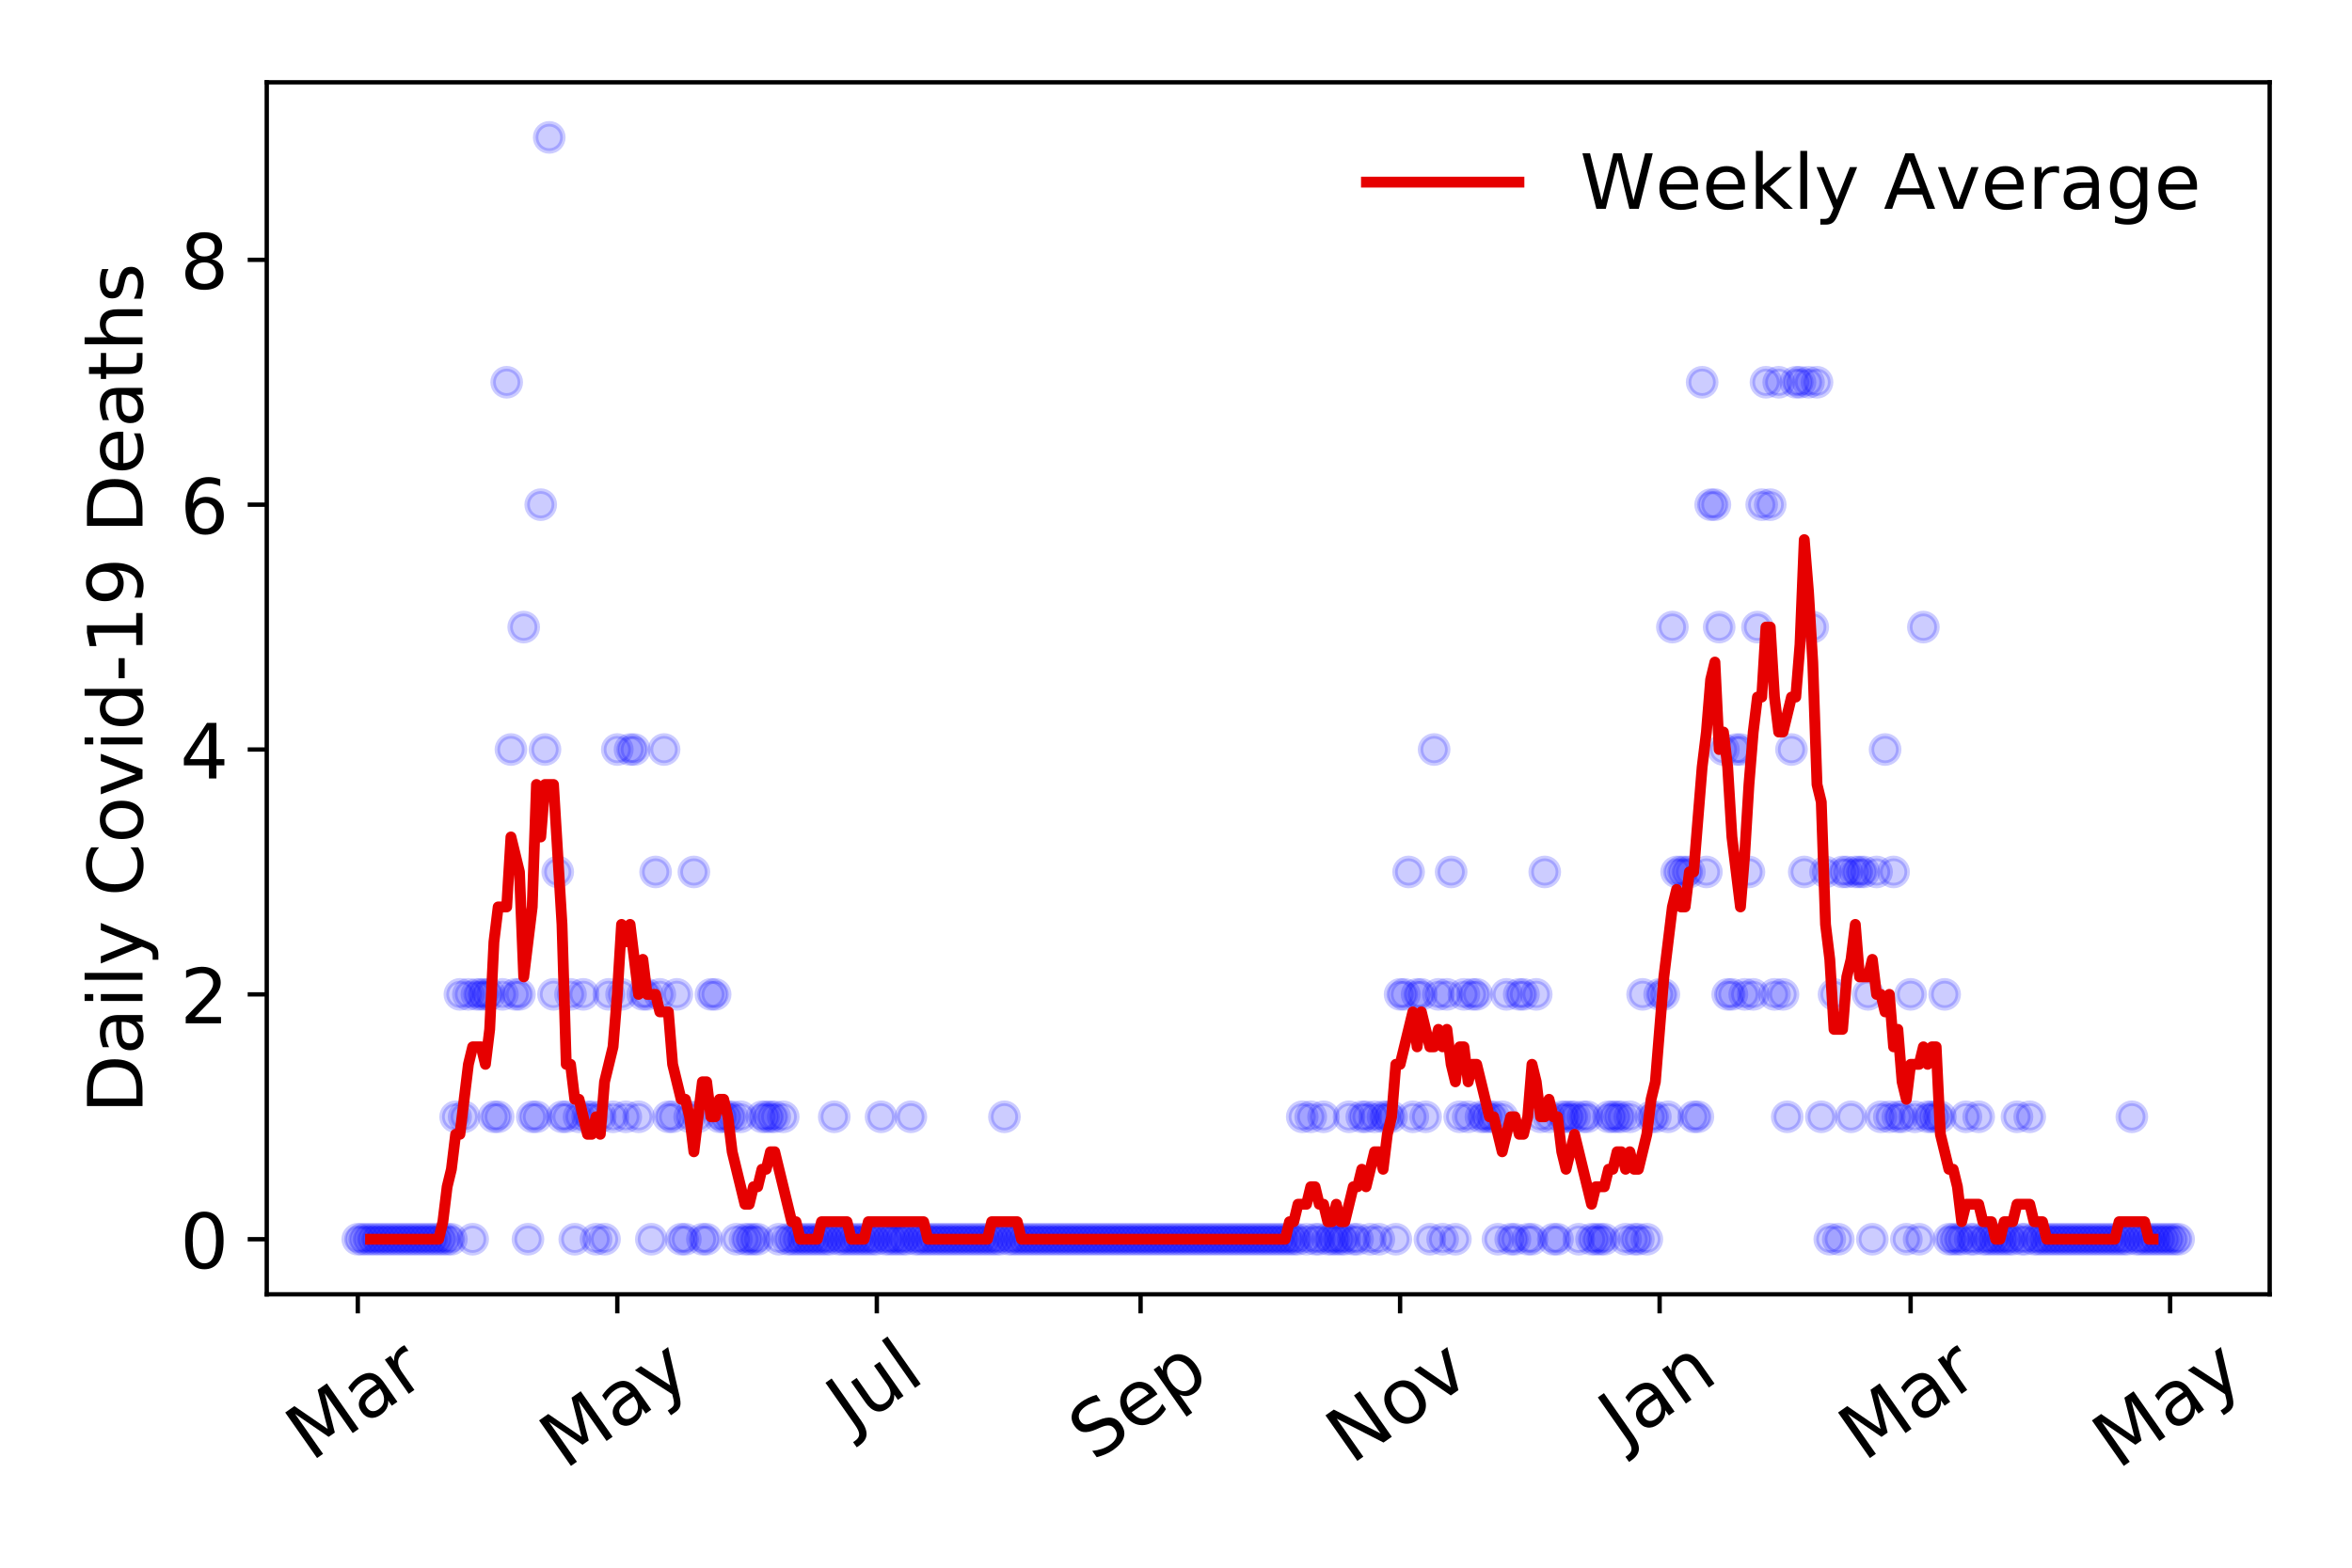 <?xml version="1.0" encoding="utf-8" standalone="no"?>
<!DOCTYPE svg PUBLIC "-//W3C//DTD SVG 1.1//EN"
  "http://www.w3.org/Graphics/SVG/1.1/DTD/svg11.dtd">
<!-- Created with matplotlib (https://matplotlib.org/) -->
<svg height="288pt" version="1.1" viewBox="0 0 432 288" width="432pt" xmlns="http://www.w3.org/2000/svg" xmlns:xlink="http://www.w3.org/1999/xlink">
 <defs>
  <style type="text/css">
*{stroke-linecap:butt;stroke-linejoin:round;}
  </style>
 </defs>
 <g id="figure_1">
  <g id="patch_1">
   <path d="M 0 288 
L 432 288 
L 432 0 
L 0 0 
z
" style="fill:#ffffff;"/>
  </g>
  <g id="axes_1">
   <g id="patch_2">
    <path d="M 48.995 237.778 
L 416.88 237.778 
L 416.88 15.12 
L 48.995 15.12 
z
" style="fill:#ffffff;"/>
   </g>
   <g id="matplotlib.axis_1">
    <g id="xtick_1">
     <g id="line2d_1">
      <defs>
       <path d="M 0 0 
L 0 3.5 
" id="me7ef4d88e4" style="stroke:#000000;stroke-width:0.8;"/>
      </defs>
      <g>
       <use style="stroke:#000000;stroke-width:0.8;" x="65.717" xlink:href="#me7ef4d88e4" y="237.778"/>
      </g>
     </g>
     <g id="text_1">
      <!-- Mar -->
      <defs>
       <path d="M 9.812 72.906 
L 24.516 72.906 
L 43.109 23.297 
L 61.812 72.906 
L 76.516 72.906 
L 76.516 0 
L 66.891 0 
L 66.891 64.016 
L 48.094 14.016 
L 38.188 14.016 
L 19.391 64.016 
L 19.391 0 
L 9.812 0 
z
" id="DejaVuSans-77"/>
       <path d="M 34.281 27.484 
Q 23.391 27.484 19.188 25 
Q 14.984 22.516 14.984 16.5 
Q 14.984 11.719 18.141 8.906 
Q 21.297 6.109 26.703 6.109 
Q 34.188 6.109 38.703 11.406 
Q 43.219 16.703 43.219 25.484 
L 43.219 27.484 
z
M 52.203 31.203 
L 52.203 0 
L 43.219 0 
L 43.219 8.297 
Q 40.141 3.328 35.547 0.953 
Q 30.953 -1.422 24.312 -1.422 
Q 15.922 -1.422 10.953 3.297 
Q 6 8.016 6 15.922 
Q 6 25.141 12.172 29.828 
Q 18.359 34.516 30.609 34.516 
L 43.219 34.516 
L 43.219 35.406 
Q 43.219 41.609 39.141 45 
Q 35.062 48.391 27.688 48.391 
Q 23 48.391 18.547 47.266 
Q 14.109 46.141 10.016 43.891 
L 10.016 52.203 
Q 14.938 54.109 19.578 55.047 
Q 24.219 56 28.609 56 
Q 40.484 56 46.344 49.844 
Q 52.203 43.703 52.203 31.203 
z
" id="DejaVuSans-97"/>
       <path d="M 41.109 46.297 
Q 39.594 47.172 37.812 47.578 
Q 36.031 48 33.891 48 
Q 26.266 48 22.188 43.047 
Q 18.109 38.094 18.109 28.812 
L 18.109 0 
L 9.078 0 
L 9.078 54.688 
L 18.109 54.688 
L 18.109 46.188 
Q 20.953 51.172 25.484 53.578 
Q 30.031 56 36.531 56 
Q 37.453 56 38.578 55.875 
Q 39.703 55.766 41.062 55.516 
z
" id="DejaVuSans-114"/>
      </defs>
      <g transform="translate(57.114 268.643)rotate(-35)scale(0.14 -0.14)">
       <use xlink:href="#DejaVuSans-77"/>
       <use x="86.279" xlink:href="#DejaVuSans-97"/>
       <use x="147.559" xlink:href="#DejaVuSans-114"/>
      </g>
     </g>
    </g>
    <g id="xtick_2">
     <g id="line2d_2">
      <g>
       <use style="stroke:#000000;stroke-width:0.8;" x="113.383" xlink:href="#me7ef4d88e4" y="237.778"/>
      </g>
     </g>
     <g id="text_2">
      <!-- May -->
      <defs>
       <path d="M 32.172 -5.078 
Q 28.375 -14.844 24.75 -17.812 
Q 21.141 -20.797 15.094 -20.797 
L 7.906 -20.797 
L 7.906 -13.281 
L 13.188 -13.281 
Q 16.891 -13.281 18.938 -11.516 
Q 21 -9.766 23.484 -3.219 
L 25.094 0.875 
L 2.984 54.688 
L 12.5 54.688 
L 29.594 11.922 
L 46.688 54.688 
L 56.203 54.688 
z
" id="DejaVuSans-121"/>
      </defs>
      <g transform="translate(103.743 270.094)rotate(-35)scale(0.14 -0.14)">
       <use xlink:href="#DejaVuSans-77"/>
       <use x="86.279" xlink:href="#DejaVuSans-97"/>
       <use x="147.559" xlink:href="#DejaVuSans-121"/>
      </g>
     </g>
    </g>
    <g id="xtick_3">
     <g id="line2d_3">
      <g>
       <use style="stroke:#000000;stroke-width:0.8;" x="161.048" xlink:href="#me7ef4d88e4" y="237.778"/>
      </g>
     </g>
     <g id="text_3">
      <!-- Jul -->
      <defs>
       <path d="M 9.812 72.906 
L 19.672 72.906 
L 19.672 5.078 
Q 19.672 -8.109 14.672 -14.062 
Q 9.672 -20.016 -1.422 -20.016 
L -5.172 -20.016 
L -5.172 -11.719 
L -2.094 -11.719 
Q 4.438 -11.719 7.125 -8.047 
Q 9.812 -4.391 9.812 5.078 
z
" id="DejaVuSans-74"/>
       <path d="M 8.5 21.578 
L 8.5 54.688 
L 17.484 54.688 
L 17.484 21.922 
Q 17.484 14.156 20.5 10.266 
Q 23.531 6.391 29.594 6.391 
Q 36.859 6.391 41.078 11.031 
Q 45.312 15.672 45.312 23.688 
L 45.312 54.688 
L 54.297 54.688 
L 54.297 0 
L 45.312 0 
L 45.312 8.406 
Q 42.047 3.422 37.719 1 
Q 33.406 -1.422 27.688 -1.422 
Q 18.266 -1.422 13.375 4.438 
Q 8.5 10.297 8.5 21.578 
z
M 31.109 56 
z
" id="DejaVuSans-117"/>
       <path d="M 9.422 75.984 
L 18.406 75.984 
L 18.406 0 
L 9.422 0 
z
" id="DejaVuSans-108"/>
      </defs>
      <g transform="translate(156.346 263.181)rotate(-35)scale(0.14 -0.14)">
       <use xlink:href="#DejaVuSans-74"/>
       <use x="29.492" xlink:href="#DejaVuSans-117"/>
       <use x="92.871" xlink:href="#DejaVuSans-108"/>
      </g>
     </g>
    </g>
    <g id="xtick_4">
     <g id="line2d_4">
      <g>
       <use style="stroke:#000000;stroke-width:0.8;" x="209.495" xlink:href="#me7ef4d88e4" y="237.778"/>
      </g>
     </g>
     <g id="text_4">
      <!-- Sep -->
      <defs>
       <path d="M 53.516 70.516 
L 53.516 60.891 
Q 47.906 63.578 42.922 64.891 
Q 37.938 66.219 33.297 66.219 
Q 25.25 66.219 20.875 63.094 
Q 16.5 59.969 16.5 54.203 
Q 16.5 49.359 19.406 46.891 
Q 22.312 44.438 30.422 42.922 
L 36.375 41.703 
Q 47.406 39.594 52.656 34.297 
Q 57.906 29 57.906 20.125 
Q 57.906 9.516 50.797 4.047 
Q 43.703 -1.422 29.984 -1.422 
Q 24.812 -1.422 18.969 -0.25 
Q 13.141 0.922 6.891 3.219 
L 6.891 13.375 
Q 12.891 10.016 18.656 8.297 
Q 24.422 6.594 29.984 6.594 
Q 38.422 6.594 43.016 9.906 
Q 47.609 13.234 47.609 19.391 
Q 47.609 24.75 44.312 27.781 
Q 41.016 30.812 33.5 32.328 
L 27.484 33.5 
Q 16.453 35.688 11.516 40.375 
Q 6.594 45.062 6.594 53.422 
Q 6.594 63.094 13.406 68.656 
Q 20.219 74.219 32.172 74.219 
Q 37.312 74.219 42.625 73.281 
Q 47.953 72.359 53.516 70.516 
z
" id="DejaVuSans-83"/>
       <path d="M 56.203 29.594 
L 56.203 25.203 
L 14.891 25.203 
Q 15.484 15.922 20.484 11.062 
Q 25.484 6.203 34.422 6.203 
Q 39.594 6.203 44.453 7.469 
Q 49.312 8.734 54.109 11.281 
L 54.109 2.781 
Q 49.266 0.734 44.188 -0.344 
Q 39.109 -1.422 33.891 -1.422 
Q 20.797 -1.422 13.156 6.188 
Q 5.516 13.812 5.516 26.812 
Q 5.516 40.234 12.766 48.109 
Q 20.016 56 32.328 56 
Q 43.359 56 49.781 48.891 
Q 56.203 41.797 56.203 29.594 
z
M 47.219 32.234 
Q 47.125 39.594 43.094 43.984 
Q 39.062 48.391 32.422 48.391 
Q 24.906 48.391 20.391 44.141 
Q 15.875 39.891 15.188 32.172 
z
" id="DejaVuSans-101"/>
       <path d="M 18.109 8.203 
L 18.109 -20.797 
L 9.078 -20.797 
L 9.078 54.688 
L 18.109 54.688 
L 18.109 46.391 
Q 20.953 51.266 25.266 53.625 
Q 29.594 56 35.594 56 
Q 45.562 56 51.781 48.094 
Q 58.016 40.188 58.016 27.297 
Q 58.016 14.406 51.781 6.484 
Q 45.562 -1.422 35.594 -1.422 
Q 29.594 -1.422 25.266 0.953 
Q 20.953 3.328 18.109 8.203 
z
M 48.688 27.297 
Q 48.688 37.203 44.609 42.844 
Q 40.531 48.484 33.406 48.484 
Q 26.266 48.484 22.188 42.844 
Q 18.109 37.203 18.109 27.297 
Q 18.109 17.391 22.188 11.75 
Q 26.266 6.109 33.406 6.109 
Q 40.531 6.109 44.609 11.75 
Q 48.688 17.391 48.688 27.297 
z
" id="DejaVuSans-112"/>
      </defs>
      <g transform="translate(200.902 268.629)rotate(-35)scale(0.14 -0.14)">
       <use xlink:href="#DejaVuSans-83"/>
       <use x="63.477" xlink:href="#DejaVuSans-101"/>
       <use x="125" xlink:href="#DejaVuSans-112"/>
      </g>
     </g>
    </g>
    <g id="xtick_5">
     <g id="line2d_5">
      <g>
       <use style="stroke:#000000;stroke-width:0.8;" x="257.161" xlink:href="#me7ef4d88e4" y="237.778"/>
      </g>
     </g>
     <g id="text_5">
      <!-- Nov -->
      <defs>
       <path d="M 9.812 72.906 
L 23.094 72.906 
L 55.422 11.922 
L 55.422 72.906 
L 64.984 72.906 
L 64.984 0 
L 51.703 0 
L 19.391 60.984 
L 19.391 0 
L 9.812 0 
z
" id="DejaVuSans-78"/>
       <path d="M 30.609 48.391 
Q 23.391 48.391 19.188 42.75 
Q 14.984 37.109 14.984 27.297 
Q 14.984 17.484 19.156 11.844 
Q 23.344 6.203 30.609 6.203 
Q 37.797 6.203 41.984 11.859 
Q 46.188 17.531 46.188 27.297 
Q 46.188 37.016 41.984 42.703 
Q 37.797 48.391 30.609 48.391 
z
M 30.609 56 
Q 42.328 56 49.016 48.375 
Q 55.719 40.766 55.719 27.297 
Q 55.719 13.875 49.016 6.219 
Q 42.328 -1.422 30.609 -1.422 
Q 18.844 -1.422 12.172 6.219 
Q 5.516 13.875 5.516 27.297 
Q 5.516 40.766 12.172 48.375 
Q 18.844 56 30.609 56 
z
" id="DejaVuSans-111"/>
       <path d="M 2.984 54.688 
L 12.5 54.688 
L 29.594 8.797 
L 46.688 54.688 
L 56.203 54.688 
L 35.688 0 
L 23.484 0 
z
" id="DejaVuSans-118"/>
      </defs>
      <g transform="translate(248.185 269.166)rotate(-35)scale(0.14 -0.14)">
       <use xlink:href="#DejaVuSans-78"/>
       <use x="74.805" xlink:href="#DejaVuSans-111"/>
       <use x="135.986" xlink:href="#DejaVuSans-118"/>
      </g>
     </g>
    </g>
    <g id="xtick_6">
     <g id="line2d_6">
      <g>
       <use style="stroke:#000000;stroke-width:0.8;" x="304.827" xlink:href="#me7ef4d88e4" y="237.778"/>
      </g>
     </g>
     <g id="text_6">
      <!-- Jan -->
      <defs>
       <path d="M 54.891 33.016 
L 54.891 0 
L 45.906 0 
L 45.906 32.719 
Q 45.906 40.484 42.875 44.328 
Q 39.844 48.188 33.797 48.188 
Q 26.516 48.188 22.312 43.547 
Q 18.109 38.922 18.109 30.906 
L 18.109 0 
L 9.078 0 
L 9.078 54.688 
L 18.109 54.688 
L 18.109 46.188 
Q 21.344 51.125 25.703 53.562 
Q 30.078 56 35.797 56 
Q 45.219 56 50.047 50.172 
Q 54.891 44.344 54.891 33.016 
z
" id="DejaVuSans-110"/>
      </defs>
      <g transform="translate(298.203 265.871)rotate(-35)scale(0.14 -0.14)">
       <use xlink:href="#DejaVuSans-74"/>
       <use x="29.492" xlink:href="#DejaVuSans-97"/>
       <use x="90.771" xlink:href="#DejaVuSans-110"/>
      </g>
     </g>
    </g>
    <g id="xtick_7">
     <g id="line2d_7">
      <g>
       <use style="stroke:#000000;stroke-width:0.8;" x="350.93" xlink:href="#me7ef4d88e4" y="237.778"/>
      </g>
     </g>
     <g id="text_7">
      <!-- Mar -->
      <g transform="translate(342.327 268.643)rotate(-35)scale(0.14 -0.14)">
       <use xlink:href="#DejaVuSans-77"/>
       <use x="86.279" xlink:href="#DejaVuSans-97"/>
       <use x="147.559" xlink:href="#DejaVuSans-114"/>
      </g>
     </g>
    </g>
    <g id="xtick_8">
     <g id="line2d_8">
      <g>
       <use style="stroke:#000000;stroke-width:0.8;" x="398.595" xlink:href="#me7ef4d88e4" y="237.778"/>
      </g>
     </g>
     <g id="text_8">
      <!-- May -->
      <g transform="translate(388.956 270.094)rotate(-35)scale(0.14 -0.14)">
       <use xlink:href="#DejaVuSans-77"/>
       <use x="86.279" xlink:href="#DejaVuSans-97"/>
       <use x="147.559" xlink:href="#DejaVuSans-121"/>
      </g>
     </g>
    </g>
   </g>
   <g id="matplotlib.axis_2">
    <g id="ytick_1">
     <g id="line2d_9">
      <defs>
       <path d="M 0 0 
L -3.5 0 
" id="mfbff82ba65" style="stroke:#000000;stroke-width:0.8;"/>
      </defs>
      <g>
       <use style="stroke:#000000;stroke-width:0.8;" x="48.995" xlink:href="#mfbff82ba65" y="227.657"/>
      </g>
     </g>
     <g id="text_9">
      <!-- 0 -->
      <defs>
       <path d="M 31.781 66.406 
Q 24.172 66.406 20.328 58.906 
Q 16.5 51.422 16.5 36.375 
Q 16.5 21.391 20.328 13.891 
Q 24.172 6.391 31.781 6.391 
Q 39.453 6.391 43.281 13.891 
Q 47.125 21.391 47.125 36.375 
Q 47.125 51.422 43.281 58.906 
Q 39.453 66.406 31.781 66.406 
z
M 31.781 74.219 
Q 44.047 74.219 50.516 64.516 
Q 56.984 54.828 56.984 36.375 
Q 56.984 17.969 50.516 8.266 
Q 44.047 -1.422 31.781 -1.422 
Q 19.531 -1.422 13.062 8.266 
Q 6.594 17.969 6.594 36.375 
Q 6.594 54.828 13.062 64.516 
Q 19.531 74.219 31.781 74.219 
z
" id="DejaVuSans-48"/>
      </defs>
      <g transform="translate(33.087 232.976)scale(0.14 -0.14)">
       <use xlink:href="#DejaVuSans-48"/>
      </g>
     </g>
    </g>
    <g id="ytick_2">
     <g id="line2d_10">
      <g>
       <use style="stroke:#000000;stroke-width:0.8;" x="48.995" xlink:href="#mfbff82ba65" y="182.676"/>
      </g>
     </g>
     <g id="text_10">
      <!-- 2 -->
      <defs>
       <path d="M 19.188 8.297 
L 53.609 8.297 
L 53.609 0 
L 7.328 0 
L 7.328 8.297 
Q 12.938 14.109 22.625 23.891 
Q 32.328 33.688 34.812 36.531 
Q 39.547 41.844 41.422 45.531 
Q 43.312 49.219 43.312 52.781 
Q 43.312 58.594 39.234 62.25 
Q 35.156 65.922 28.609 65.922 
Q 23.969 65.922 18.812 64.312 
Q 13.672 62.703 7.812 59.422 
L 7.812 69.391 
Q 13.766 71.781 18.938 73 
Q 24.125 74.219 28.422 74.219 
Q 39.75 74.219 46.484 68.547 
Q 53.219 62.891 53.219 53.422 
Q 53.219 48.922 51.531 44.891 
Q 49.859 40.875 45.406 35.406 
Q 44.188 33.984 37.641 27.219 
Q 31.109 20.453 19.188 8.297 
z
" id="DejaVuSans-50"/>
      </defs>
      <g transform="translate(33.087 187.995)scale(0.14 -0.14)">
       <use xlink:href="#DejaVuSans-50"/>
      </g>
     </g>
    </g>
    <g id="ytick_3">
     <g id="line2d_11">
      <g>
       <use style="stroke:#000000;stroke-width:0.8;" x="48.995" xlink:href="#mfbff82ba65" y="137.694"/>
      </g>
     </g>
     <g id="text_11">
      <!-- 4 -->
      <defs>
       <path d="M 37.797 64.312 
L 12.891 25.391 
L 37.797 25.391 
z
M 35.203 72.906 
L 47.609 72.906 
L 47.609 25.391 
L 58.016 25.391 
L 58.016 17.188 
L 47.609 17.188 
L 47.609 0 
L 37.797 0 
L 37.797 17.188 
L 4.891 17.188 
L 4.891 26.703 
z
" id="DejaVuSans-52"/>
      </defs>
      <g transform="translate(33.087 143.013)scale(0.14 -0.14)">
       <use xlink:href="#DejaVuSans-52"/>
      </g>
     </g>
    </g>
    <g id="ytick_4">
     <g id="line2d_12">
      <g>
       <use style="stroke:#000000;stroke-width:0.8;" x="48.995" xlink:href="#mfbff82ba65" y="92.713"/>
      </g>
     </g>
     <g id="text_12">
      <!-- 6 -->
      <defs>
       <path d="M 33.016 40.375 
Q 26.375 40.375 22.484 35.828 
Q 18.609 31.297 18.609 23.391 
Q 18.609 15.531 22.484 10.953 
Q 26.375 6.391 33.016 6.391 
Q 39.656 6.391 43.531 10.953 
Q 47.406 15.531 47.406 23.391 
Q 47.406 31.297 43.531 35.828 
Q 39.656 40.375 33.016 40.375 
z
M 52.594 71.297 
L 52.594 62.312 
Q 48.875 64.062 45.094 64.984 
Q 41.312 65.922 37.594 65.922 
Q 27.828 65.922 22.672 59.328 
Q 17.531 52.734 16.797 39.406 
Q 19.672 43.656 24.016 45.922 
Q 28.375 48.188 33.594 48.188 
Q 44.578 48.188 50.953 41.516 
Q 57.328 34.859 57.328 23.391 
Q 57.328 12.156 50.688 5.359 
Q 44.047 -1.422 33.016 -1.422 
Q 20.359 -1.422 13.672 8.266 
Q 6.984 17.969 6.984 36.375 
Q 6.984 53.656 15.188 63.938 
Q 23.391 74.219 37.203 74.219 
Q 40.922 74.219 44.703 73.484 
Q 48.484 72.75 52.594 71.297 
z
" id="DejaVuSans-54"/>
      </defs>
      <g transform="translate(33.087 98.032)scale(0.14 -0.14)">
       <use xlink:href="#DejaVuSans-54"/>
      </g>
     </g>
    </g>
    <g id="ytick_5">
     <g id="line2d_13">
      <g>
       <use style="stroke:#000000;stroke-width:0.8;" x="48.995" xlink:href="#mfbff82ba65" y="47.732"/>
      </g>
     </g>
     <g id="text_13">
      <!-- 8 -->
      <defs>
       <path d="M 31.781 34.625 
Q 24.75 34.625 20.719 30.859 
Q 16.703 27.094 16.703 20.516 
Q 16.703 13.922 20.719 10.156 
Q 24.75 6.391 31.781 6.391 
Q 38.812 6.391 42.859 10.172 
Q 46.922 13.969 46.922 20.516 
Q 46.922 27.094 42.891 30.859 
Q 38.875 34.625 31.781 34.625 
z
M 21.922 38.812 
Q 15.578 40.375 12.031 44.719 
Q 8.5 49.078 8.5 55.328 
Q 8.5 64.062 14.719 69.141 
Q 20.953 74.219 31.781 74.219 
Q 42.672 74.219 48.875 69.141 
Q 55.078 64.062 55.078 55.328 
Q 55.078 49.078 51.531 44.719 
Q 48 40.375 41.703 38.812 
Q 48.828 37.156 52.797 32.312 
Q 56.781 27.484 56.781 20.516 
Q 56.781 9.906 50.312 4.234 
Q 43.844 -1.422 31.781 -1.422 
Q 19.734 -1.422 13.25 4.234 
Q 6.781 9.906 6.781 20.516 
Q 6.781 27.484 10.781 32.312 
Q 14.797 37.156 21.922 38.812 
z
M 18.312 54.391 
Q 18.312 48.734 21.844 45.562 
Q 25.391 42.391 31.781 42.391 
Q 38.141 42.391 41.719 45.562 
Q 45.312 48.734 45.312 54.391 
Q 45.312 60.062 41.719 63.234 
Q 38.141 66.406 31.781 66.406 
Q 25.391 66.406 21.844 63.234 
Q 18.312 60.062 18.312 54.391 
z
" id="DejaVuSans-56"/>
      </defs>
      <g transform="translate(33.087 53.05)scale(0.14 -0.14)">
       <use xlink:href="#DejaVuSans-56"/>
      </g>
     </g>
    </g>
    <g id="text_14">
     <!-- Daily Covid-19 Deaths -->
     <defs>
      <path d="M 19.672 64.797 
L 19.672 8.109 
L 31.594 8.109 
Q 46.688 8.109 53.688 14.938 
Q 60.688 21.781 60.688 36.531 
Q 60.688 51.172 53.688 57.984 
Q 46.688 64.797 31.594 64.797 
z
M 9.812 72.906 
L 30.078 72.906 
Q 51.266 72.906 61.172 64.094 
Q 71.094 55.281 71.094 36.531 
Q 71.094 17.672 61.125 8.828 
Q 51.172 0 30.078 0 
L 9.812 0 
z
" id="DejaVuSans-68"/>
      <path d="M 9.422 54.688 
L 18.406 54.688 
L 18.406 0 
L 9.422 0 
z
M 9.422 75.984 
L 18.406 75.984 
L 18.406 64.594 
L 9.422 64.594 
z
" id="DejaVuSans-105"/>
      <path id="DejaVuSans-32"/>
      <path d="M 64.406 67.281 
L 64.406 56.891 
Q 59.422 61.531 53.781 63.812 
Q 48.141 66.109 41.797 66.109 
Q 29.297 66.109 22.656 58.469 
Q 16.016 50.828 16.016 36.375 
Q 16.016 21.969 22.656 14.328 
Q 29.297 6.688 41.797 6.688 
Q 48.141 6.688 53.781 8.984 
Q 59.422 11.281 64.406 15.922 
L 64.406 5.609 
Q 59.234 2.094 53.438 0.328 
Q 47.656 -1.422 41.219 -1.422 
Q 24.656 -1.422 15.125 8.703 
Q 5.609 18.844 5.609 36.375 
Q 5.609 53.953 15.125 64.078 
Q 24.656 74.219 41.219 74.219 
Q 47.75 74.219 53.531 72.484 
Q 59.328 70.75 64.406 67.281 
z
" id="DejaVuSans-67"/>
      <path d="M 45.406 46.391 
L 45.406 75.984 
L 54.391 75.984 
L 54.391 0 
L 45.406 0 
L 45.406 8.203 
Q 42.578 3.328 38.25 0.953 
Q 33.938 -1.422 27.875 -1.422 
Q 17.969 -1.422 11.734 6.484 
Q 5.516 14.406 5.516 27.297 
Q 5.516 40.188 11.734 48.094 
Q 17.969 56 27.875 56 
Q 33.938 56 38.25 53.625 
Q 42.578 51.266 45.406 46.391 
z
M 14.797 27.297 
Q 14.797 17.391 18.875 11.75 
Q 22.953 6.109 30.078 6.109 
Q 37.203 6.109 41.297 11.75 
Q 45.406 17.391 45.406 27.297 
Q 45.406 37.203 41.297 42.844 
Q 37.203 48.484 30.078 48.484 
Q 22.953 48.484 18.875 42.844 
Q 14.797 37.203 14.797 27.297 
z
" id="DejaVuSans-100"/>
      <path d="M 4.891 31.391 
L 31.203 31.391 
L 31.203 23.391 
L 4.891 23.391 
z
" id="DejaVuSans-45"/>
      <path d="M 12.406 8.297 
L 28.516 8.297 
L 28.516 63.922 
L 10.984 60.406 
L 10.984 69.391 
L 28.422 72.906 
L 38.281 72.906 
L 38.281 8.297 
L 54.391 8.297 
L 54.391 0 
L 12.406 0 
z
" id="DejaVuSans-49"/>
      <path d="M 10.984 1.516 
L 10.984 10.5 
Q 14.703 8.734 18.5 7.812 
Q 22.312 6.891 25.984 6.891 
Q 35.75 6.891 40.891 13.453 
Q 46.047 20.016 46.781 33.406 
Q 43.953 29.203 39.594 26.953 
Q 35.25 24.703 29.984 24.703 
Q 19.047 24.703 12.672 31.312 
Q 6.297 37.938 6.297 49.422 
Q 6.297 60.641 12.938 67.422 
Q 19.578 74.219 30.609 74.219 
Q 43.266 74.219 49.922 64.516 
Q 56.594 54.828 56.594 36.375 
Q 56.594 19.141 48.406 8.859 
Q 40.234 -1.422 26.422 -1.422 
Q 22.703 -1.422 18.891 -0.688 
Q 15.094 0.047 10.984 1.516 
z
M 30.609 32.422 
Q 37.25 32.422 41.125 36.953 
Q 45.016 41.5 45.016 49.422 
Q 45.016 57.281 41.125 61.844 
Q 37.25 66.406 30.609 66.406 
Q 23.969 66.406 20.094 61.844 
Q 16.219 57.281 16.219 49.422 
Q 16.219 41.5 20.094 36.953 
Q 23.969 32.422 30.609 32.422 
z
" id="DejaVuSans-57"/>
      <path d="M 18.312 70.219 
L 18.312 54.688 
L 36.812 54.688 
L 36.812 47.703 
L 18.312 47.703 
L 18.312 18.016 
Q 18.312 11.328 20.141 9.422 
Q 21.969 7.516 27.594 7.516 
L 36.812 7.516 
L 36.812 0 
L 27.594 0 
Q 17.188 0 13.234 3.875 
Q 9.281 7.766 9.281 18.016 
L 9.281 47.703 
L 2.688 47.703 
L 2.688 54.688 
L 9.281 54.688 
L 9.281 70.219 
z
" id="DejaVuSans-116"/>
      <path d="M 54.891 33.016 
L 54.891 0 
L 45.906 0 
L 45.906 32.719 
Q 45.906 40.484 42.875 44.328 
Q 39.844 48.188 33.797 48.188 
Q 26.516 48.188 22.312 43.547 
Q 18.109 38.922 18.109 30.906 
L 18.109 0 
L 9.078 0 
L 9.078 75.984 
L 18.109 75.984 
L 18.109 46.188 
Q 21.344 51.125 25.703 53.562 
Q 30.078 56 35.797 56 
Q 45.219 56 50.047 50.172 
Q 54.891 44.344 54.891 33.016 
z
" id="DejaVuSans-104"/>
      <path d="M 44.281 53.078 
L 44.281 44.578 
Q 40.484 46.531 36.375 47.5 
Q 32.281 48.484 27.875 48.484 
Q 21.188 48.484 17.844 46.438 
Q 14.5 44.391 14.5 40.281 
Q 14.5 37.156 16.891 35.375 
Q 19.281 33.594 26.516 31.984 
L 29.594 31.297 
Q 39.156 29.25 43.188 25.516 
Q 47.219 21.781 47.219 15.094 
Q 47.219 7.469 41.188 3.016 
Q 35.156 -1.422 24.609 -1.422 
Q 20.219 -1.422 15.453 -0.562 
Q 10.688 0.297 5.422 2 
L 5.422 11.281 
Q 10.406 8.688 15.234 7.391 
Q 20.062 6.109 24.812 6.109 
Q 31.156 6.109 34.562 8.281 
Q 37.984 10.453 37.984 14.406 
Q 37.984 18.062 35.516 20.016 
Q 33.062 21.969 24.703 23.781 
L 21.578 24.516 
Q 13.234 26.266 9.516 29.906 
Q 5.812 33.547 5.812 39.891 
Q 5.812 47.609 11.281 51.797 
Q 16.75 56 26.812 56 
Q 31.781 56 36.172 55.266 
Q 40.578 54.547 44.281 53.078 
z
" id="DejaVuSans-115"/>
     </defs>
     <g transform="translate(26.176 204.56)rotate(-90)scale(0.14 -0.14)">
      <use xlink:href="#DejaVuSans-68"/>
      <use x="77.002" xlink:href="#DejaVuSans-97"/>
      <use x="138.281" xlink:href="#DejaVuSans-105"/>
      <use x="166.064" xlink:href="#DejaVuSans-108"/>
      <use x="193.848" xlink:href="#DejaVuSans-121"/>
      <use x="253.027" xlink:href="#DejaVuSans-32"/>
      <use x="284.814" xlink:href="#DejaVuSans-67"/>
      <use x="354.639" xlink:href="#DejaVuSans-111"/>
      <use x="415.82" xlink:href="#DejaVuSans-118"/>
      <use x="475" xlink:href="#DejaVuSans-105"/>
      <use x="502.783" xlink:href="#DejaVuSans-100"/>
      <use x="566.26" xlink:href="#DejaVuSans-45"/>
      <use x="602.344" xlink:href="#DejaVuSans-49"/>
      <use x="665.967" xlink:href="#DejaVuSans-57"/>
      <use x="729.59" xlink:href="#DejaVuSans-32"/>
      <use x="761.377" xlink:href="#DejaVuSans-68"/>
      <use x="838.379" xlink:href="#DejaVuSans-101"/>
      <use x="899.902" xlink:href="#DejaVuSans-97"/>
      <use x="961.182" xlink:href="#DejaVuSans-116"/>
      <use x="1000.391" xlink:href="#DejaVuSans-104"/>
      <use x="1063.77" xlink:href="#DejaVuSans-115"/>
     </g>
    </g>
   </g>
   <g id="line2d_14">
    <defs>
     <path d="M 0 2.5 
C 0.663 2.5 1.299 2.237 1.768 1.768 
C 2.237 1.299 2.5 0.663 2.5 0 
C 2.5 -0.663 2.237 -1.299 1.768 -1.768 
C 1.299 -2.237 0.663 -2.5 0 -2.5 
C -0.663 -2.5 -1.299 -2.237 -1.768 -1.768 
C -2.237 -1.299 -2.5 -0.663 -2.5 0 
C -2.5 0.663 -2.237 1.299 -1.768 1.768 
C -1.299 2.237 -0.663 2.5 0 2.5 
z
" id="mbc2135b045" style="stroke:#0000ff;stroke-opacity:0.2;"/>
    </defs>
    <g clip-path="url(#p190966a521)">
     <use style="fill:#0000ff;fill-opacity:0.2;stroke:#0000ff;stroke-opacity:0.2;" x="65.717" xlink:href="#mbc2135b045" y="227.657"/>
     <use style="fill:#0000ff;fill-opacity:0.2;stroke:#0000ff;stroke-opacity:0.2;" x="66.498" xlink:href="#mbc2135b045" y="227.657"/>
     <use style="fill:#0000ff;fill-opacity:0.2;stroke:#0000ff;stroke-opacity:0.2;" x="67.28" xlink:href="#mbc2135b045" y="227.657"/>
     <use style="fill:#0000ff;fill-opacity:0.2;stroke:#0000ff;stroke-opacity:0.2;" x="68.061" xlink:href="#mbc2135b045" y="227.657"/>
     <use style="fill:#0000ff;fill-opacity:0.2;stroke:#0000ff;stroke-opacity:0.2;" x="68.843" xlink:href="#mbc2135b045" y="227.657"/>
     <use style="fill:#0000ff;fill-opacity:0.2;stroke:#0000ff;stroke-opacity:0.2;" x="69.624" xlink:href="#mbc2135b045" y="227.657"/>
     <use style="fill:#0000ff;fill-opacity:0.2;stroke:#0000ff;stroke-opacity:0.2;" x="70.405" xlink:href="#mbc2135b045" y="227.657"/>
     <use style="fill:#0000ff;fill-opacity:0.2;stroke:#0000ff;stroke-opacity:0.2;" x="71.187" xlink:href="#mbc2135b045" y="227.657"/>
     <use style="fill:#0000ff;fill-opacity:0.2;stroke:#0000ff;stroke-opacity:0.2;" x="71.968" xlink:href="#mbc2135b045" y="227.657"/>
     <use style="fill:#0000ff;fill-opacity:0.2;stroke:#0000ff;stroke-opacity:0.2;" x="72.75" xlink:href="#mbc2135b045" y="227.657"/>
     <use style="fill:#0000ff;fill-opacity:0.2;stroke:#0000ff;stroke-opacity:0.2;" x="73.531" xlink:href="#mbc2135b045" y="227.657"/>
     <use style="fill:#0000ff;fill-opacity:0.2;stroke:#0000ff;stroke-opacity:0.2;" x="74.312" xlink:href="#mbc2135b045" y="227.657"/>
     <use style="fill:#0000ff;fill-opacity:0.2;stroke:#0000ff;stroke-opacity:0.2;" x="75.094" xlink:href="#mbc2135b045" y="227.657"/>
     <use style="fill:#0000ff;fill-opacity:0.2;stroke:#0000ff;stroke-opacity:0.2;" x="75.875" xlink:href="#mbc2135b045" y="227.657"/>
     <use style="fill:#0000ff;fill-opacity:0.2;stroke:#0000ff;stroke-opacity:0.2;" x="76.657" xlink:href="#mbc2135b045" y="227.657"/>
     <use style="fill:#0000ff;fill-opacity:0.2;stroke:#0000ff;stroke-opacity:0.2;" x="77.438" xlink:href="#mbc2135b045" y="227.657"/>
     <use style="fill:#0000ff;fill-opacity:0.2;stroke:#0000ff;stroke-opacity:0.2;" x="78.22" xlink:href="#mbc2135b045" y="227.657"/>
     <use style="fill:#0000ff;fill-opacity:0.2;stroke:#0000ff;stroke-opacity:0.2;" x="79.001" xlink:href="#mbc2135b045" y="227.657"/>
     <use style="fill:#0000ff;fill-opacity:0.2;stroke:#0000ff;stroke-opacity:0.2;" x="79.782" xlink:href="#mbc2135b045" y="227.657"/>
     <use style="fill:#0000ff;fill-opacity:0.2;stroke:#0000ff;stroke-opacity:0.2;" x="80.564" xlink:href="#mbc2135b045" y="227.657"/>
     <use style="fill:#0000ff;fill-opacity:0.2;stroke:#0000ff;stroke-opacity:0.2;" x="81.345" xlink:href="#mbc2135b045" y="227.657"/>
     <use style="fill:#0000ff;fill-opacity:0.2;stroke:#0000ff;stroke-opacity:0.2;" x="82.127" xlink:href="#mbc2135b045" y="227.657"/>
     <use style="fill:#0000ff;fill-opacity:0.2;stroke:#0000ff;stroke-opacity:0.2;" x="82.908" xlink:href="#mbc2135b045" y="227.657"/>
     <use style="fill:#0000ff;fill-opacity:0.2;stroke:#0000ff;stroke-opacity:0.2;" x="83.689" xlink:href="#mbc2135b045" y="205.167"/>
     <use style="fill:#0000ff;fill-opacity:0.2;stroke:#0000ff;stroke-opacity:0.2;" x="84.471" xlink:href="#mbc2135b045" y="182.676"/>
     <use style="fill:#0000ff;fill-opacity:0.2;stroke:#0000ff;stroke-opacity:0.2;" x="85.252" xlink:href="#mbc2135b045" y="205.167"/>
     <use style="fill:#0000ff;fill-opacity:0.2;stroke:#0000ff;stroke-opacity:0.2;" x="86.034" xlink:href="#mbc2135b045" y="182.676"/>
     <use style="fill:#0000ff;fill-opacity:0.2;stroke:#0000ff;stroke-opacity:0.2;" x="86.815" xlink:href="#mbc2135b045" y="227.657"/>
     <use style="fill:#0000ff;fill-opacity:0.2;stroke:#0000ff;stroke-opacity:0.2;" x="87.596" xlink:href="#mbc2135b045" y="182.676"/>
     <use style="fill:#0000ff;fill-opacity:0.2;stroke:#0000ff;stroke-opacity:0.2;" x="88.378" xlink:href="#mbc2135b045" y="182.676"/>
     <use style="fill:#0000ff;fill-opacity:0.2;stroke:#0000ff;stroke-opacity:0.2;" x="89.159" xlink:href="#mbc2135b045" y="182.676"/>
     <use style="fill:#0000ff;fill-opacity:0.2;stroke:#0000ff;stroke-opacity:0.2;" x="89.941" xlink:href="#mbc2135b045" y="182.676"/>
     <use style="fill:#0000ff;fill-opacity:0.2;stroke:#0000ff;stroke-opacity:0.2;" x="90.722" xlink:href="#mbc2135b045" y="205.167"/>
     <use style="fill:#0000ff;fill-opacity:0.2;stroke:#0000ff;stroke-opacity:0.2;" x="91.503" xlink:href="#mbc2135b045" y="205.167"/>
     <use style="fill:#0000ff;fill-opacity:0.2;stroke:#0000ff;stroke-opacity:0.2;" x="92.285" xlink:href="#mbc2135b045" y="182.676"/>
     <use style="fill:#0000ff;fill-opacity:0.2;stroke:#0000ff;stroke-opacity:0.2;" x="93.066" xlink:href="#mbc2135b045" y="70.222"/>
     <use style="fill:#0000ff;fill-opacity:0.2;stroke:#0000ff;stroke-opacity:0.2;" x="93.848" xlink:href="#mbc2135b045" y="137.694"/>
     <use style="fill:#0000ff;fill-opacity:0.2;stroke:#0000ff;stroke-opacity:0.2;" x="94.629" xlink:href="#mbc2135b045" y="182.676"/>
     <use style="fill:#0000ff;fill-opacity:0.2;stroke:#0000ff;stroke-opacity:0.2;" x="95.41" xlink:href="#mbc2135b045" y="182.676"/>
     <use style="fill:#0000ff;fill-opacity:0.2;stroke:#0000ff;stroke-opacity:0.2;" x="96.192" xlink:href="#mbc2135b045" y="115.204"/>
     <use style="fill:#0000ff;fill-opacity:0.2;stroke:#0000ff;stroke-opacity:0.2;" x="96.973" xlink:href="#mbc2135b045" y="227.657"/>
     <use style="fill:#0000ff;fill-opacity:0.2;stroke:#0000ff;stroke-opacity:0.2;" x="97.755" xlink:href="#mbc2135b045" y="205.167"/>
     <use style="fill:#0000ff;fill-opacity:0.2;stroke:#0000ff;stroke-opacity:0.2;" x="98.536" xlink:href="#mbc2135b045" y="205.167"/>
     <use style="fill:#0000ff;fill-opacity:0.2;stroke:#0000ff;stroke-opacity:0.2;" x="99.317" xlink:href="#mbc2135b045" y="92.713"/>
     <use style="fill:#0000ff;fill-opacity:0.2;stroke:#0000ff;stroke-opacity:0.2;" x="100.099" xlink:href="#mbc2135b045" y="137.694"/>
     <use style="fill:#0000ff;fill-opacity:0.2;stroke:#0000ff;stroke-opacity:0.2;" x="100.88" xlink:href="#mbc2135b045" y="25.241"/>
     <use style="fill:#0000ff;fill-opacity:0.2;stroke:#0000ff;stroke-opacity:0.2;" x="101.662" xlink:href="#mbc2135b045" y="182.676"/>
     <use style="fill:#0000ff;fill-opacity:0.2;stroke:#0000ff;stroke-opacity:0.2;" x="102.443" xlink:href="#mbc2135b045" y="160.185"/>
     <use style="fill:#0000ff;fill-opacity:0.2;stroke:#0000ff;stroke-opacity:0.2;" x="103.224" xlink:href="#mbc2135b045" y="205.167"/>
     <use style="fill:#0000ff;fill-opacity:0.2;stroke:#0000ff;stroke-opacity:0.2;" x="104.006" xlink:href="#mbc2135b045" y="205.167"/>
     <use style="fill:#0000ff;fill-opacity:0.2;stroke:#0000ff;stroke-opacity:0.2;" x="104.787" xlink:href="#mbc2135b045" y="182.676"/>
     <use style="fill:#0000ff;fill-opacity:0.2;stroke:#0000ff;stroke-opacity:0.2;" x="105.569" xlink:href="#mbc2135b045" y="227.657"/>
     <use style="fill:#0000ff;fill-opacity:0.2;stroke:#0000ff;stroke-opacity:0.2;" x="106.35" xlink:href="#mbc2135b045" y="205.167"/>
     <use style="fill:#0000ff;fill-opacity:0.2;stroke:#0000ff;stroke-opacity:0.2;" x="107.131" xlink:href="#mbc2135b045" y="182.676"/>
     <use style="fill:#0000ff;fill-opacity:0.2;stroke:#0000ff;stroke-opacity:0.2;" x="107.913" xlink:href="#mbc2135b045" y="205.167"/>
     <use style="fill:#0000ff;fill-opacity:0.2;stroke:#0000ff;stroke-opacity:0.2;" x="108.694" xlink:href="#mbc2135b045" y="205.167"/>
     <use style="fill:#0000ff;fill-opacity:0.2;stroke:#0000ff;stroke-opacity:0.2;" x="109.476" xlink:href="#mbc2135b045" y="227.657"/>
     <use style="fill:#0000ff;fill-opacity:0.2;stroke:#0000ff;stroke-opacity:0.2;" x="110.257" xlink:href="#mbc2135b045" y="205.167"/>
     <use style="fill:#0000ff;fill-opacity:0.2;stroke:#0000ff;stroke-opacity:0.2;" x="111.038" xlink:href="#mbc2135b045" y="227.657"/>
     <use style="fill:#0000ff;fill-opacity:0.2;stroke:#0000ff;stroke-opacity:0.2;" x="111.82" xlink:href="#mbc2135b045" y="182.676"/>
     <use style="fill:#0000ff;fill-opacity:0.2;stroke:#0000ff;stroke-opacity:0.2;" x="112.601" xlink:href="#mbc2135b045" y="205.167"/>
     <use style="fill:#0000ff;fill-opacity:0.2;stroke:#0000ff;stroke-opacity:0.2;" x="113.383" xlink:href="#mbc2135b045" y="137.694"/>
     <use style="fill:#0000ff;fill-opacity:0.2;stroke:#0000ff;stroke-opacity:0.2;" x="114.164" xlink:href="#mbc2135b045" y="182.676"/>
     <use style="fill:#0000ff;fill-opacity:0.2;stroke:#0000ff;stroke-opacity:0.2;" x="114.945" xlink:href="#mbc2135b045" y="205.167"/>
     <use style="fill:#0000ff;fill-opacity:0.2;stroke:#0000ff;stroke-opacity:0.2;" x="115.727" xlink:href="#mbc2135b045" y="137.694"/>
     <use style="fill:#0000ff;fill-opacity:0.2;stroke:#0000ff;stroke-opacity:0.2;" x="116.508" xlink:href="#mbc2135b045" y="137.694"/>
     <use style="fill:#0000ff;fill-opacity:0.2;stroke:#0000ff;stroke-opacity:0.2;" x="117.29" xlink:href="#mbc2135b045" y="205.167"/>
     <use style="fill:#0000ff;fill-opacity:0.2;stroke:#0000ff;stroke-opacity:0.2;" x="118.071" xlink:href="#mbc2135b045" y="182.676"/>
     <use style="fill:#0000ff;fill-opacity:0.2;stroke:#0000ff;stroke-opacity:0.2;" x="118.853" xlink:href="#mbc2135b045" y="182.676"/>
     <use style="fill:#0000ff;fill-opacity:0.2;stroke:#0000ff;stroke-opacity:0.2;" x="119.634" xlink:href="#mbc2135b045" y="227.657"/>
     <use style="fill:#0000ff;fill-opacity:0.2;stroke:#0000ff;stroke-opacity:0.2;" x="120.415" xlink:href="#mbc2135b045" y="160.185"/>
     <use style="fill:#0000ff;fill-opacity:0.2;stroke:#0000ff;stroke-opacity:0.2;" x="121.197" xlink:href="#mbc2135b045" y="182.676"/>
     <use style="fill:#0000ff;fill-opacity:0.2;stroke:#0000ff;stroke-opacity:0.2;" x="121.978" xlink:href="#mbc2135b045" y="137.694"/>
     <use style="fill:#0000ff;fill-opacity:0.2;stroke:#0000ff;stroke-opacity:0.2;" x="122.76" xlink:href="#mbc2135b045" y="205.167"/>
     <use style="fill:#0000ff;fill-opacity:0.2;stroke:#0000ff;stroke-opacity:0.2;" x="123.541" xlink:href="#mbc2135b045" y="205.167"/>
     <use style="fill:#0000ff;fill-opacity:0.2;stroke:#0000ff;stroke-opacity:0.2;" x="124.322" xlink:href="#mbc2135b045" y="182.676"/>
     <use style="fill:#0000ff;fill-opacity:0.2;stroke:#0000ff;stroke-opacity:0.2;" x="125.104" xlink:href="#mbc2135b045" y="227.657"/>
     <use style="fill:#0000ff;fill-opacity:0.2;stroke:#0000ff;stroke-opacity:0.2;" x="125.885" xlink:href="#mbc2135b045" y="227.657"/>
     <use style="fill:#0000ff;fill-opacity:0.2;stroke:#0000ff;stroke-opacity:0.2;" x="126.667" xlink:href="#mbc2135b045" y="205.167"/>
     <use style="fill:#0000ff;fill-opacity:0.2;stroke:#0000ff;stroke-opacity:0.2;" x="127.448" xlink:href="#mbc2135b045" y="160.185"/>
     <use style="fill:#0000ff;fill-opacity:0.2;stroke:#0000ff;stroke-opacity:0.2;" x="128.229" xlink:href="#mbc2135b045" y="205.167"/>
     <use style="fill:#0000ff;fill-opacity:0.2;stroke:#0000ff;stroke-opacity:0.2;" x="129.011" xlink:href="#mbc2135b045" y="227.657"/>
     <use style="fill:#0000ff;fill-opacity:0.2;stroke:#0000ff;stroke-opacity:0.2;" x="129.792" xlink:href="#mbc2135b045" y="227.657"/>
     <use style="fill:#0000ff;fill-opacity:0.2;stroke:#0000ff;stroke-opacity:0.2;" x="130.574" xlink:href="#mbc2135b045" y="182.676"/>
     <use style="fill:#0000ff;fill-opacity:0.2;stroke:#0000ff;stroke-opacity:0.2;" x="131.355" xlink:href="#mbc2135b045" y="182.676"/>
     <use style="fill:#0000ff;fill-opacity:0.2;stroke:#0000ff;stroke-opacity:0.2;" x="132.136" xlink:href="#mbc2135b045" y="205.167"/>
     <use style="fill:#0000ff;fill-opacity:0.2;stroke:#0000ff;stroke-opacity:0.2;" x="132.918" xlink:href="#mbc2135b045" y="205.167"/>
     <use style="fill:#0000ff;fill-opacity:0.2;stroke:#0000ff;stroke-opacity:0.2;" x="133.699" xlink:href="#mbc2135b045" y="205.167"/>
     <use style="fill:#0000ff;fill-opacity:0.2;stroke:#0000ff;stroke-opacity:0.2;" x="134.481" xlink:href="#mbc2135b045" y="205.167"/>
     <use style="fill:#0000ff;fill-opacity:0.2;stroke:#0000ff;stroke-opacity:0.2;" x="135.262" xlink:href="#mbc2135b045" y="227.657"/>
     <use style="fill:#0000ff;fill-opacity:0.2;stroke:#0000ff;stroke-opacity:0.2;" x="136.043" xlink:href="#mbc2135b045" y="205.167"/>
     <use style="fill:#0000ff;fill-opacity:0.2;stroke:#0000ff;stroke-opacity:0.2;" x="136.825" xlink:href="#mbc2135b045" y="227.657"/>
     <use style="fill:#0000ff;fill-opacity:0.2;stroke:#0000ff;stroke-opacity:0.2;" x="137.606" xlink:href="#mbc2135b045" y="227.657"/>
     <use style="fill:#0000ff;fill-opacity:0.2;stroke:#0000ff;stroke-opacity:0.2;" x="138.388" xlink:href="#mbc2135b045" y="227.657"/>
     <use style="fill:#0000ff;fill-opacity:0.2;stroke:#0000ff;stroke-opacity:0.2;" x="139.169" xlink:href="#mbc2135b045" y="227.657"/>
     <use style="fill:#0000ff;fill-opacity:0.2;stroke:#0000ff;stroke-opacity:0.2;" x="139.95" xlink:href="#mbc2135b045" y="205.167"/>
     <use style="fill:#0000ff;fill-opacity:0.2;stroke:#0000ff;stroke-opacity:0.2;" x="140.732" xlink:href="#mbc2135b045" y="205.167"/>
     <use style="fill:#0000ff;fill-opacity:0.2;stroke:#0000ff;stroke-opacity:0.2;" x="141.513" xlink:href="#mbc2135b045" y="205.167"/>
     <use style="fill:#0000ff;fill-opacity:0.2;stroke:#0000ff;stroke-opacity:0.2;" x="142.295" xlink:href="#mbc2135b045" y="205.167"/>
     <use style="fill:#0000ff;fill-opacity:0.2;stroke:#0000ff;stroke-opacity:0.2;" x="143.076" xlink:href="#mbc2135b045" y="227.657"/>
     <use style="fill:#0000ff;fill-opacity:0.2;stroke:#0000ff;stroke-opacity:0.2;" x="143.857" xlink:href="#mbc2135b045" y="205.167"/>
     <use style="fill:#0000ff;fill-opacity:0.2;stroke:#0000ff;stroke-opacity:0.2;" x="144.639" xlink:href="#mbc2135b045" y="227.657"/>
     <use style="fill:#0000ff;fill-opacity:0.2;stroke:#0000ff;stroke-opacity:0.2;" x="145.42" xlink:href="#mbc2135b045" y="227.657"/>
     <use style="fill:#0000ff;fill-opacity:0.2;stroke:#0000ff;stroke-opacity:0.2;" x="146.202" xlink:href="#mbc2135b045" y="227.657"/>
     <use style="fill:#0000ff;fill-opacity:0.2;stroke:#0000ff;stroke-opacity:0.2;" x="146.983" xlink:href="#mbc2135b045" y="227.657"/>
     <use style="fill:#0000ff;fill-opacity:0.2;stroke:#0000ff;stroke-opacity:0.2;" x="147.764" xlink:href="#mbc2135b045" y="227.657"/>
     <use style="fill:#0000ff;fill-opacity:0.2;stroke:#0000ff;stroke-opacity:0.2;" x="148.546" xlink:href="#mbc2135b045" y="227.657"/>
     <use style="fill:#0000ff;fill-opacity:0.2;stroke:#0000ff;stroke-opacity:0.2;" x="149.327" xlink:href="#mbc2135b045" y="227.657"/>
     <use style="fill:#0000ff;fill-opacity:0.2;stroke:#0000ff;stroke-opacity:0.2;" x="150.109" xlink:href="#mbc2135b045" y="227.657"/>
     <use style="fill:#0000ff;fill-opacity:0.2;stroke:#0000ff;stroke-opacity:0.2;" x="150.89" xlink:href="#mbc2135b045" y="227.657"/>
     <use style="fill:#0000ff;fill-opacity:0.2;stroke:#0000ff;stroke-opacity:0.2;" x="151.671" xlink:href="#mbc2135b045" y="227.657"/>
     <use style="fill:#0000ff;fill-opacity:0.2;stroke:#0000ff;stroke-opacity:0.2;" x="152.453" xlink:href="#mbc2135b045" y="227.657"/>
     <use style="fill:#0000ff;fill-opacity:0.2;stroke:#0000ff;stroke-opacity:0.2;" x="153.234" xlink:href="#mbc2135b045" y="205.167"/>
     <use style="fill:#0000ff;fill-opacity:0.2;stroke:#0000ff;stroke-opacity:0.2;" x="154.016" xlink:href="#mbc2135b045" y="227.657"/>
     <use style="fill:#0000ff;fill-opacity:0.2;stroke:#0000ff;stroke-opacity:0.2;" x="154.797" xlink:href="#mbc2135b045" y="227.657"/>
     <use style="fill:#0000ff;fill-opacity:0.2;stroke:#0000ff;stroke-opacity:0.2;" x="155.579" xlink:href="#mbc2135b045" y="227.657"/>
     <use style="fill:#0000ff;fill-opacity:0.2;stroke:#0000ff;stroke-opacity:0.2;" x="156.36" xlink:href="#mbc2135b045" y="227.657"/>
     <use style="fill:#0000ff;fill-opacity:0.2;stroke:#0000ff;stroke-opacity:0.2;" x="157.141" xlink:href="#mbc2135b045" y="227.657"/>
     <use style="fill:#0000ff;fill-opacity:0.2;stroke:#0000ff;stroke-opacity:0.2;" x="157.923" xlink:href="#mbc2135b045" y="227.657"/>
     <use style="fill:#0000ff;fill-opacity:0.2;stroke:#0000ff;stroke-opacity:0.2;" x="158.704" xlink:href="#mbc2135b045" y="227.657"/>
     <use style="fill:#0000ff;fill-opacity:0.2;stroke:#0000ff;stroke-opacity:0.2;" x="159.486" xlink:href="#mbc2135b045" y="227.657"/>
     <use style="fill:#0000ff;fill-opacity:0.2;stroke:#0000ff;stroke-opacity:0.2;" x="160.267" xlink:href="#mbc2135b045" y="227.657"/>
     <use style="fill:#0000ff;fill-opacity:0.2;stroke:#0000ff;stroke-opacity:0.2;" x="161.048" xlink:href="#mbc2135b045" y="227.657"/>
     <use style="fill:#0000ff;fill-opacity:0.2;stroke:#0000ff;stroke-opacity:0.2;" x="161.83" xlink:href="#mbc2135b045" y="205.167"/>
     <use style="fill:#0000ff;fill-opacity:0.2;stroke:#0000ff;stroke-opacity:0.2;" x="162.611" xlink:href="#mbc2135b045" y="227.657"/>
     <use style="fill:#0000ff;fill-opacity:0.2;stroke:#0000ff;stroke-opacity:0.2;" x="163.393" xlink:href="#mbc2135b045" y="227.657"/>
     <use style="fill:#0000ff;fill-opacity:0.2;stroke:#0000ff;stroke-opacity:0.2;" x="164.174" xlink:href="#mbc2135b045" y="227.657"/>
     <use style="fill:#0000ff;fill-opacity:0.2;stroke:#0000ff;stroke-opacity:0.2;" x="164.955" xlink:href="#mbc2135b045" y="227.657"/>
     <use style="fill:#0000ff;fill-opacity:0.2;stroke:#0000ff;stroke-opacity:0.2;" x="165.737" xlink:href="#mbc2135b045" y="227.657"/>
     <use style="fill:#0000ff;fill-opacity:0.2;stroke:#0000ff;stroke-opacity:0.2;" x="166.518" xlink:href="#mbc2135b045" y="227.657"/>
     <use style="fill:#0000ff;fill-opacity:0.2;stroke:#0000ff;stroke-opacity:0.2;" x="167.3" xlink:href="#mbc2135b045" y="205.167"/>
     <use style="fill:#0000ff;fill-opacity:0.2;stroke:#0000ff;stroke-opacity:0.2;" x="168.081" xlink:href="#mbc2135b045" y="227.657"/>
     <use style="fill:#0000ff;fill-opacity:0.2;stroke:#0000ff;stroke-opacity:0.2;" x="168.862" xlink:href="#mbc2135b045" y="227.657"/>
     <use style="fill:#0000ff;fill-opacity:0.2;stroke:#0000ff;stroke-opacity:0.2;" x="169.644" xlink:href="#mbc2135b045" y="227.657"/>
     <use style="fill:#0000ff;fill-opacity:0.2;stroke:#0000ff;stroke-opacity:0.2;" x="170.425" xlink:href="#mbc2135b045" y="227.657"/>
     <use style="fill:#0000ff;fill-opacity:0.2;stroke:#0000ff;stroke-opacity:0.2;" x="171.207" xlink:href="#mbc2135b045" y="227.657"/>
     <use style="fill:#0000ff;fill-opacity:0.2;stroke:#0000ff;stroke-opacity:0.2;" x="171.988" xlink:href="#mbc2135b045" y="227.657"/>
     <use style="fill:#0000ff;fill-opacity:0.2;stroke:#0000ff;stroke-opacity:0.2;" x="172.769" xlink:href="#mbc2135b045" y="227.657"/>
     <use style="fill:#0000ff;fill-opacity:0.2;stroke:#0000ff;stroke-opacity:0.2;" x="173.551" xlink:href="#mbc2135b045" y="227.657"/>
     <use style="fill:#0000ff;fill-opacity:0.2;stroke:#0000ff;stroke-opacity:0.2;" x="174.332" xlink:href="#mbc2135b045" y="227.657"/>
     <use style="fill:#0000ff;fill-opacity:0.2;stroke:#0000ff;stroke-opacity:0.2;" x="175.114" xlink:href="#mbc2135b045" y="227.657"/>
     <use style="fill:#0000ff;fill-opacity:0.2;stroke:#0000ff;stroke-opacity:0.2;" x="175.895" xlink:href="#mbc2135b045" y="227.657"/>
     <use style="fill:#0000ff;fill-opacity:0.2;stroke:#0000ff;stroke-opacity:0.2;" x="176.676" xlink:href="#mbc2135b045" y="227.657"/>
     <use style="fill:#0000ff;fill-opacity:0.2;stroke:#0000ff;stroke-opacity:0.2;" x="177.458" xlink:href="#mbc2135b045" y="227.657"/>
     <use style="fill:#0000ff;fill-opacity:0.2;stroke:#0000ff;stroke-opacity:0.2;" x="178.239" xlink:href="#mbc2135b045" y="227.657"/>
     <use style="fill:#0000ff;fill-opacity:0.2;stroke:#0000ff;stroke-opacity:0.2;" x="179.021" xlink:href="#mbc2135b045" y="227.657"/>
     <use style="fill:#0000ff;fill-opacity:0.2;stroke:#0000ff;stroke-opacity:0.2;" x="179.802" xlink:href="#mbc2135b045" y="227.657"/>
     <use style="fill:#0000ff;fill-opacity:0.2;stroke:#0000ff;stroke-opacity:0.2;" x="180.583" xlink:href="#mbc2135b045" y="227.657"/>
     <use style="fill:#0000ff;fill-opacity:0.2;stroke:#0000ff;stroke-opacity:0.2;" x="181.365" xlink:href="#mbc2135b045" y="227.657"/>
     <use style="fill:#0000ff;fill-opacity:0.2;stroke:#0000ff;stroke-opacity:0.2;" x="182.146" xlink:href="#mbc2135b045" y="227.657"/>
     <use style="fill:#0000ff;fill-opacity:0.2;stroke:#0000ff;stroke-opacity:0.2;" x="182.928" xlink:href="#mbc2135b045" y="227.657"/>
     <use style="fill:#0000ff;fill-opacity:0.2;stroke:#0000ff;stroke-opacity:0.2;" x="183.709" xlink:href="#mbc2135b045" y="227.657"/>
     <use style="fill:#0000ff;fill-opacity:0.2;stroke:#0000ff;stroke-opacity:0.2;" x="184.49" xlink:href="#mbc2135b045" y="205.167"/>
     <use style="fill:#0000ff;fill-opacity:0.2;stroke:#0000ff;stroke-opacity:0.2;" x="185.272" xlink:href="#mbc2135b045" y="227.657"/>
     <use style="fill:#0000ff;fill-opacity:0.2;stroke:#0000ff;stroke-opacity:0.2;" x="186.053" xlink:href="#mbc2135b045" y="227.657"/>
     <use style="fill:#0000ff;fill-opacity:0.2;stroke:#0000ff;stroke-opacity:0.2;" x="186.835" xlink:href="#mbc2135b045" y="227.657"/>
     <use style="fill:#0000ff;fill-opacity:0.2;stroke:#0000ff;stroke-opacity:0.2;" x="187.616" xlink:href="#mbc2135b045" y="227.657"/>
     <use style="fill:#0000ff;fill-opacity:0.2;stroke:#0000ff;stroke-opacity:0.2;" x="188.397" xlink:href="#mbc2135b045" y="227.657"/>
     <use style="fill:#0000ff;fill-opacity:0.2;stroke:#0000ff;stroke-opacity:0.2;" x="189.179" xlink:href="#mbc2135b045" y="227.657"/>
     <use style="fill:#0000ff;fill-opacity:0.2;stroke:#0000ff;stroke-opacity:0.2;" x="189.96" xlink:href="#mbc2135b045" y="227.657"/>
     <use style="fill:#0000ff;fill-opacity:0.2;stroke:#0000ff;stroke-opacity:0.2;" x="190.742" xlink:href="#mbc2135b045" y="227.657"/>
     <use style="fill:#0000ff;fill-opacity:0.2;stroke:#0000ff;stroke-opacity:0.2;" x="191.523" xlink:href="#mbc2135b045" y="227.657"/>
     <use style="fill:#0000ff;fill-opacity:0.2;stroke:#0000ff;stroke-opacity:0.2;" x="192.304" xlink:href="#mbc2135b045" y="227.657"/>
     <use style="fill:#0000ff;fill-opacity:0.2;stroke:#0000ff;stroke-opacity:0.2;" x="193.086" xlink:href="#mbc2135b045" y="227.657"/>
     <use style="fill:#0000ff;fill-opacity:0.2;stroke:#0000ff;stroke-opacity:0.2;" x="193.867" xlink:href="#mbc2135b045" y="227.657"/>
     <use style="fill:#0000ff;fill-opacity:0.2;stroke:#0000ff;stroke-opacity:0.2;" x="194.649" xlink:href="#mbc2135b045" y="227.657"/>
     <use style="fill:#0000ff;fill-opacity:0.2;stroke:#0000ff;stroke-opacity:0.2;" x="195.43" xlink:href="#mbc2135b045" y="227.657"/>
     <use style="fill:#0000ff;fill-opacity:0.2;stroke:#0000ff;stroke-opacity:0.2;" x="196.212" xlink:href="#mbc2135b045" y="227.657"/>
     <use style="fill:#0000ff;fill-opacity:0.2;stroke:#0000ff;stroke-opacity:0.2;" x="196.993" xlink:href="#mbc2135b045" y="227.657"/>
     <use style="fill:#0000ff;fill-opacity:0.2;stroke:#0000ff;stroke-opacity:0.2;" x="197.774" xlink:href="#mbc2135b045" y="227.657"/>
     <use style="fill:#0000ff;fill-opacity:0.2;stroke:#0000ff;stroke-opacity:0.2;" x="198.556" xlink:href="#mbc2135b045" y="227.657"/>
     <use style="fill:#0000ff;fill-opacity:0.2;stroke:#0000ff;stroke-opacity:0.2;" x="199.337" xlink:href="#mbc2135b045" y="227.657"/>
     <use style="fill:#0000ff;fill-opacity:0.2;stroke:#0000ff;stroke-opacity:0.2;" x="200.119" xlink:href="#mbc2135b045" y="227.657"/>
     <use style="fill:#0000ff;fill-opacity:0.2;stroke:#0000ff;stroke-opacity:0.2;" x="200.9" xlink:href="#mbc2135b045" y="227.657"/>
     <use style="fill:#0000ff;fill-opacity:0.2;stroke:#0000ff;stroke-opacity:0.2;" x="201.681" xlink:href="#mbc2135b045" y="227.657"/>
     <use style="fill:#0000ff;fill-opacity:0.2;stroke:#0000ff;stroke-opacity:0.2;" x="202.463" xlink:href="#mbc2135b045" y="227.657"/>
     <use style="fill:#0000ff;fill-opacity:0.2;stroke:#0000ff;stroke-opacity:0.2;" x="203.244" xlink:href="#mbc2135b045" y="227.657"/>
     <use style="fill:#0000ff;fill-opacity:0.2;stroke:#0000ff;stroke-opacity:0.2;" x="204.026" xlink:href="#mbc2135b045" y="227.657"/>
     <use style="fill:#0000ff;fill-opacity:0.2;stroke:#0000ff;stroke-opacity:0.2;" x="204.807" xlink:href="#mbc2135b045" y="227.657"/>
     <use style="fill:#0000ff;fill-opacity:0.2;stroke:#0000ff;stroke-opacity:0.2;" x="205.588" xlink:href="#mbc2135b045" y="227.657"/>
     <use style="fill:#0000ff;fill-opacity:0.2;stroke:#0000ff;stroke-opacity:0.2;" x="206.37" xlink:href="#mbc2135b045" y="227.657"/>
     <use style="fill:#0000ff;fill-opacity:0.2;stroke:#0000ff;stroke-opacity:0.2;" x="207.151" xlink:href="#mbc2135b045" y="227.657"/>
     <use style="fill:#0000ff;fill-opacity:0.2;stroke:#0000ff;stroke-opacity:0.2;" x="207.933" xlink:href="#mbc2135b045" y="227.657"/>
     <use style="fill:#0000ff;fill-opacity:0.2;stroke:#0000ff;stroke-opacity:0.2;" x="208.714" xlink:href="#mbc2135b045" y="227.657"/>
     <use style="fill:#0000ff;fill-opacity:0.2;stroke:#0000ff;stroke-opacity:0.2;" x="209.495" xlink:href="#mbc2135b045" y="227.657"/>
     <use style="fill:#0000ff;fill-opacity:0.2;stroke:#0000ff;stroke-opacity:0.2;" x="210.277" xlink:href="#mbc2135b045" y="227.657"/>
     <use style="fill:#0000ff;fill-opacity:0.2;stroke:#0000ff;stroke-opacity:0.2;" x="211.058" xlink:href="#mbc2135b045" y="227.657"/>
     <use style="fill:#0000ff;fill-opacity:0.2;stroke:#0000ff;stroke-opacity:0.2;" x="211.84" xlink:href="#mbc2135b045" y="227.657"/>
     <use style="fill:#0000ff;fill-opacity:0.2;stroke:#0000ff;stroke-opacity:0.2;" x="212.621" xlink:href="#mbc2135b045" y="227.657"/>
     <use style="fill:#0000ff;fill-opacity:0.2;stroke:#0000ff;stroke-opacity:0.2;" x="213.402" xlink:href="#mbc2135b045" y="227.657"/>
     <use style="fill:#0000ff;fill-opacity:0.2;stroke:#0000ff;stroke-opacity:0.2;" x="214.184" xlink:href="#mbc2135b045" y="227.657"/>
     <use style="fill:#0000ff;fill-opacity:0.2;stroke:#0000ff;stroke-opacity:0.2;" x="214.965" xlink:href="#mbc2135b045" y="227.657"/>
     <use style="fill:#0000ff;fill-opacity:0.2;stroke:#0000ff;stroke-opacity:0.2;" x="215.747" xlink:href="#mbc2135b045" y="227.657"/>
     <use style="fill:#0000ff;fill-opacity:0.2;stroke:#0000ff;stroke-opacity:0.2;" x="216.528" xlink:href="#mbc2135b045" y="227.657"/>
     <use style="fill:#0000ff;fill-opacity:0.2;stroke:#0000ff;stroke-opacity:0.2;" x="217.309" xlink:href="#mbc2135b045" y="227.657"/>
     <use style="fill:#0000ff;fill-opacity:0.2;stroke:#0000ff;stroke-opacity:0.2;" x="218.091" xlink:href="#mbc2135b045" y="227.657"/>
     <use style="fill:#0000ff;fill-opacity:0.2;stroke:#0000ff;stroke-opacity:0.2;" x="218.872" xlink:href="#mbc2135b045" y="227.657"/>
     <use style="fill:#0000ff;fill-opacity:0.2;stroke:#0000ff;stroke-opacity:0.2;" x="219.654" xlink:href="#mbc2135b045" y="227.657"/>
     <use style="fill:#0000ff;fill-opacity:0.2;stroke:#0000ff;stroke-opacity:0.2;" x="220.435" xlink:href="#mbc2135b045" y="227.657"/>
     <use style="fill:#0000ff;fill-opacity:0.2;stroke:#0000ff;stroke-opacity:0.2;" x="221.216" xlink:href="#mbc2135b045" y="227.657"/>
     <use style="fill:#0000ff;fill-opacity:0.2;stroke:#0000ff;stroke-opacity:0.2;" x="221.998" xlink:href="#mbc2135b045" y="227.657"/>
     <use style="fill:#0000ff;fill-opacity:0.2;stroke:#0000ff;stroke-opacity:0.2;" x="222.779" xlink:href="#mbc2135b045" y="227.657"/>
     <use style="fill:#0000ff;fill-opacity:0.2;stroke:#0000ff;stroke-opacity:0.2;" x="223.561" xlink:href="#mbc2135b045" y="227.657"/>
     <use style="fill:#0000ff;fill-opacity:0.2;stroke:#0000ff;stroke-opacity:0.2;" x="224.342" xlink:href="#mbc2135b045" y="227.657"/>
     <use style="fill:#0000ff;fill-opacity:0.2;stroke:#0000ff;stroke-opacity:0.2;" x="225.123" xlink:href="#mbc2135b045" y="227.657"/>
     <use style="fill:#0000ff;fill-opacity:0.2;stroke:#0000ff;stroke-opacity:0.2;" x="225.905" xlink:href="#mbc2135b045" y="227.657"/>
     <use style="fill:#0000ff;fill-opacity:0.2;stroke:#0000ff;stroke-opacity:0.2;" x="226.686" xlink:href="#mbc2135b045" y="227.657"/>
     <use style="fill:#0000ff;fill-opacity:0.2;stroke:#0000ff;stroke-opacity:0.2;" x="227.468" xlink:href="#mbc2135b045" y="227.657"/>
     <use style="fill:#0000ff;fill-opacity:0.2;stroke:#0000ff;stroke-opacity:0.2;" x="228.249" xlink:href="#mbc2135b045" y="227.657"/>
     <use style="fill:#0000ff;fill-opacity:0.2;stroke:#0000ff;stroke-opacity:0.2;" x="229.03" xlink:href="#mbc2135b045" y="227.657"/>
     <use style="fill:#0000ff;fill-opacity:0.2;stroke:#0000ff;stroke-opacity:0.2;" x="229.812" xlink:href="#mbc2135b045" y="227.657"/>
     <use style="fill:#0000ff;fill-opacity:0.2;stroke:#0000ff;stroke-opacity:0.2;" x="230.593" xlink:href="#mbc2135b045" y="227.657"/>
     <use style="fill:#0000ff;fill-opacity:0.2;stroke:#0000ff;stroke-opacity:0.2;" x="231.375" xlink:href="#mbc2135b045" y="227.657"/>
     <use style="fill:#0000ff;fill-opacity:0.2;stroke:#0000ff;stroke-opacity:0.2;" x="232.156" xlink:href="#mbc2135b045" y="227.657"/>
     <use style="fill:#0000ff;fill-opacity:0.2;stroke:#0000ff;stroke-opacity:0.2;" x="232.938" xlink:href="#mbc2135b045" y="227.657"/>
     <use style="fill:#0000ff;fill-opacity:0.2;stroke:#0000ff;stroke-opacity:0.2;" x="233.719" xlink:href="#mbc2135b045" y="227.657"/>
     <use style="fill:#0000ff;fill-opacity:0.2;stroke:#0000ff;stroke-opacity:0.2;" x="234.5" xlink:href="#mbc2135b045" y="227.657"/>
     <use style="fill:#0000ff;fill-opacity:0.2;stroke:#0000ff;stroke-opacity:0.2;" x="235.282" xlink:href="#mbc2135b045" y="227.657"/>
     <use style="fill:#0000ff;fill-opacity:0.2;stroke:#0000ff;stroke-opacity:0.2;" x="236.063" xlink:href="#mbc2135b045" y="227.657"/>
     <use style="fill:#0000ff;fill-opacity:0.2;stroke:#0000ff;stroke-opacity:0.2;" x="236.845" xlink:href="#mbc2135b045" y="227.657"/>
     <use style="fill:#0000ff;fill-opacity:0.2;stroke:#0000ff;stroke-opacity:0.2;" x="237.626" xlink:href="#mbc2135b045" y="227.657"/>
     <use style="fill:#0000ff;fill-opacity:0.2;stroke:#0000ff;stroke-opacity:0.2;" x="238.407" xlink:href="#mbc2135b045" y="227.657"/>
     <use style="fill:#0000ff;fill-opacity:0.2;stroke:#0000ff;stroke-opacity:0.2;" x="239.189" xlink:href="#mbc2135b045" y="205.167"/>
     <use style="fill:#0000ff;fill-opacity:0.2;stroke:#0000ff;stroke-opacity:0.2;" x="239.97" xlink:href="#mbc2135b045" y="227.657"/>
     <use style="fill:#0000ff;fill-opacity:0.2;stroke:#0000ff;stroke-opacity:0.2;" x="240.752" xlink:href="#mbc2135b045" y="205.167"/>
     <use style="fill:#0000ff;fill-opacity:0.2;stroke:#0000ff;stroke-opacity:0.2;" x="241.533" xlink:href="#mbc2135b045" y="227.657"/>
     <use style="fill:#0000ff;fill-opacity:0.2;stroke:#0000ff;stroke-opacity:0.2;" x="242.314" xlink:href="#mbc2135b045" y="227.657"/>
     <use style="fill:#0000ff;fill-opacity:0.2;stroke:#0000ff;stroke-opacity:0.2;" x="243.096" xlink:href="#mbc2135b045" y="205.167"/>
     <use style="fill:#0000ff;fill-opacity:0.2;stroke:#0000ff;stroke-opacity:0.2;" x="243.877" xlink:href="#mbc2135b045" y="227.657"/>
     <use style="fill:#0000ff;fill-opacity:0.2;stroke:#0000ff;stroke-opacity:0.2;" x="244.659" xlink:href="#mbc2135b045" y="227.657"/>
     <use style="fill:#0000ff;fill-opacity:0.2;stroke:#0000ff;stroke-opacity:0.2;" x="245.44" xlink:href="#mbc2135b045" y="227.657"/>
     <use style="fill:#0000ff;fill-opacity:0.2;stroke:#0000ff;stroke-opacity:0.2;" x="246.221" xlink:href="#mbc2135b045" y="227.657"/>
     <use style="fill:#0000ff;fill-opacity:0.2;stroke:#0000ff;stroke-opacity:0.2;" x="247.003" xlink:href="#mbc2135b045" y="227.657"/>
     <use style="fill:#0000ff;fill-opacity:0.2;stroke:#0000ff;stroke-opacity:0.2;" x="247.784" xlink:href="#mbc2135b045" y="205.167"/>
     <use style="fill:#0000ff;fill-opacity:0.2;stroke:#0000ff;stroke-opacity:0.2;" x="248.566" xlink:href="#mbc2135b045" y="227.657"/>
     <use style="fill:#0000ff;fill-opacity:0.2;stroke:#0000ff;stroke-opacity:0.2;" x="249.347" xlink:href="#mbc2135b045" y="227.657"/>
     <use style="fill:#0000ff;fill-opacity:0.2;stroke:#0000ff;stroke-opacity:0.2;" x="250.128" xlink:href="#mbc2135b045" y="205.167"/>
     <use style="fill:#0000ff;fill-opacity:0.2;stroke:#0000ff;stroke-opacity:0.2;" x="250.91" xlink:href="#mbc2135b045" y="205.167"/>
     <use style="fill:#0000ff;fill-opacity:0.2;stroke:#0000ff;stroke-opacity:0.2;" x="251.691" xlink:href="#mbc2135b045" y="227.657"/>
     <use style="fill:#0000ff;fill-opacity:0.2;stroke:#0000ff;stroke-opacity:0.2;" x="252.473" xlink:href="#mbc2135b045" y="205.167"/>
     <use style="fill:#0000ff;fill-opacity:0.2;stroke:#0000ff;stroke-opacity:0.2;" x="253.254" xlink:href="#mbc2135b045" y="227.657"/>
     <use style="fill:#0000ff;fill-opacity:0.2;stroke:#0000ff;stroke-opacity:0.2;" x="254.035" xlink:href="#mbc2135b045" y="205.167"/>
     <use style="fill:#0000ff;fill-opacity:0.2;stroke:#0000ff;stroke-opacity:0.2;" x="254.817" xlink:href="#mbc2135b045" y="205.167"/>
     <use style="fill:#0000ff;fill-opacity:0.2;stroke:#0000ff;stroke-opacity:0.2;" x="255.598" xlink:href="#mbc2135b045" y="205.167"/>
     <use style="fill:#0000ff;fill-opacity:0.2;stroke:#0000ff;stroke-opacity:0.2;" x="256.38" xlink:href="#mbc2135b045" y="227.657"/>
     <use style="fill:#0000ff;fill-opacity:0.2;stroke:#0000ff;stroke-opacity:0.2;" x="257.161" xlink:href="#mbc2135b045" y="182.676"/>
     <use style="fill:#0000ff;fill-opacity:0.2;stroke:#0000ff;stroke-opacity:0.2;" x="257.942" xlink:href="#mbc2135b045" y="182.676"/>
     <use style="fill:#0000ff;fill-opacity:0.2;stroke:#0000ff;stroke-opacity:0.2;" x="258.724" xlink:href="#mbc2135b045" y="160.185"/>
     <use style="fill:#0000ff;fill-opacity:0.2;stroke:#0000ff;stroke-opacity:0.2;" x="259.505" xlink:href="#mbc2135b045" y="205.167"/>
     <use style="fill:#0000ff;fill-opacity:0.2;stroke:#0000ff;stroke-opacity:0.2;" x="260.287" xlink:href="#mbc2135b045" y="182.676"/>
     <use style="fill:#0000ff;fill-opacity:0.2;stroke:#0000ff;stroke-opacity:0.2;" x="261.068" xlink:href="#mbc2135b045" y="182.676"/>
     <use style="fill:#0000ff;fill-opacity:0.2;stroke:#0000ff;stroke-opacity:0.2;" x="261.849" xlink:href="#mbc2135b045" y="205.167"/>
     <use style="fill:#0000ff;fill-opacity:0.2;stroke:#0000ff;stroke-opacity:0.2;" x="262.631" xlink:href="#mbc2135b045" y="227.657"/>
     <use style="fill:#0000ff;fill-opacity:0.2;stroke:#0000ff;stroke-opacity:0.2;" x="263.412" xlink:href="#mbc2135b045" y="137.694"/>
     <use style="fill:#0000ff;fill-opacity:0.2;stroke:#0000ff;stroke-opacity:0.2;" x="264.194" xlink:href="#mbc2135b045" y="182.676"/>
     <use style="fill:#0000ff;fill-opacity:0.2;stroke:#0000ff;stroke-opacity:0.2;" x="264.975" xlink:href="#mbc2135b045" y="227.657"/>
     <use style="fill:#0000ff;fill-opacity:0.2;stroke:#0000ff;stroke-opacity:0.2;" x="265.756" xlink:href="#mbc2135b045" y="182.676"/>
     <use style="fill:#0000ff;fill-opacity:0.2;stroke:#0000ff;stroke-opacity:0.2;" x="266.538" xlink:href="#mbc2135b045" y="160.185"/>
     <use style="fill:#0000ff;fill-opacity:0.2;stroke:#0000ff;stroke-opacity:0.2;" x="267.319" xlink:href="#mbc2135b045" y="227.657"/>
     <use style="fill:#0000ff;fill-opacity:0.2;stroke:#0000ff;stroke-opacity:0.2;" x="268.101" xlink:href="#mbc2135b045" y="205.167"/>
     <use style="fill:#0000ff;fill-opacity:0.2;stroke:#0000ff;stroke-opacity:0.2;" x="268.882" xlink:href="#mbc2135b045" y="182.676"/>
     <use style="fill:#0000ff;fill-opacity:0.2;stroke:#0000ff;stroke-opacity:0.2;" x="269.663" xlink:href="#mbc2135b045" y="205.167"/>
     <use style="fill:#0000ff;fill-opacity:0.2;stroke:#0000ff;stroke-opacity:0.2;" x="270.445" xlink:href="#mbc2135b045" y="182.676"/>
     <use style="fill:#0000ff;fill-opacity:0.2;stroke:#0000ff;stroke-opacity:0.2;" x="271.226" xlink:href="#mbc2135b045" y="182.676"/>
     <use style="fill:#0000ff;fill-opacity:0.2;stroke:#0000ff;stroke-opacity:0.2;" x="272.008" xlink:href="#mbc2135b045" y="205.167"/>
     <use style="fill:#0000ff;fill-opacity:0.2;stroke:#0000ff;stroke-opacity:0.2;" x="272.789" xlink:href="#mbc2135b045" y="205.167"/>
     <use style="fill:#0000ff;fill-opacity:0.2;stroke:#0000ff;stroke-opacity:0.2;" x="273.571" xlink:href="#mbc2135b045" y="205.167"/>
     <use style="fill:#0000ff;fill-opacity:0.2;stroke:#0000ff;stroke-opacity:0.2;" x="274.352" xlink:href="#mbc2135b045" y="205.167"/>
     <use style="fill:#0000ff;fill-opacity:0.2;stroke:#0000ff;stroke-opacity:0.2;" x="275.133" xlink:href="#mbc2135b045" y="227.657"/>
     <use style="fill:#0000ff;fill-opacity:0.2;stroke:#0000ff;stroke-opacity:0.2;" x="275.915" xlink:href="#mbc2135b045" y="205.167"/>
     <use style="fill:#0000ff;fill-opacity:0.2;stroke:#0000ff;stroke-opacity:0.2;" x="276.696" xlink:href="#mbc2135b045" y="182.676"/>
     <use style="fill:#0000ff;fill-opacity:0.2;stroke:#0000ff;stroke-opacity:0.2;" x="277.478" xlink:href="#mbc2135b045" y="227.657"/>
     <use style="fill:#0000ff;fill-opacity:0.2;stroke:#0000ff;stroke-opacity:0.2;" x="278.259" xlink:href="#mbc2135b045" y="227.657"/>
     <use style="fill:#0000ff;fill-opacity:0.2;stroke:#0000ff;stroke-opacity:0.2;" x="279.04" xlink:href="#mbc2135b045" y="182.676"/>
     <use style="fill:#0000ff;fill-opacity:0.2;stroke:#0000ff;stroke-opacity:0.2;" x="279.822" xlink:href="#mbc2135b045" y="182.676"/>
     <use style="fill:#0000ff;fill-opacity:0.2;stroke:#0000ff;stroke-opacity:0.2;" x="280.603" xlink:href="#mbc2135b045" y="227.657"/>
     <use style="fill:#0000ff;fill-opacity:0.2;stroke:#0000ff;stroke-opacity:0.2;" x="281.385" xlink:href="#mbc2135b045" y="227.657"/>
     <use style="fill:#0000ff;fill-opacity:0.2;stroke:#0000ff;stroke-opacity:0.2;" x="282.166" xlink:href="#mbc2135b045" y="182.676"/>
     <use style="fill:#0000ff;fill-opacity:0.2;stroke:#0000ff;stroke-opacity:0.2;" x="282.947" xlink:href="#mbc2135b045" y="205.167"/>
     <use style="fill:#0000ff;fill-opacity:0.2;stroke:#0000ff;stroke-opacity:0.2;" x="283.729" xlink:href="#mbc2135b045" y="160.185"/>
     <use style="fill:#0000ff;fill-opacity:0.2;stroke:#0000ff;stroke-opacity:0.2;" x="284.51" xlink:href="#mbc2135b045" y="205.167"/>
     <use style="fill:#0000ff;fill-opacity:0.2;stroke:#0000ff;stroke-opacity:0.2;" x="285.292" xlink:href="#mbc2135b045" y="227.657"/>
     <use style="fill:#0000ff;fill-opacity:0.2;stroke:#0000ff;stroke-opacity:0.2;" x="286.073" xlink:href="#mbc2135b045" y="227.657"/>
     <use style="fill:#0000ff;fill-opacity:0.2;stroke:#0000ff;stroke-opacity:0.2;" x="286.854" xlink:href="#mbc2135b045" y="205.167"/>
     <use style="fill:#0000ff;fill-opacity:0.2;stroke:#0000ff;stroke-opacity:0.2;" x="287.636" xlink:href="#mbc2135b045" y="205.167"/>
     <use style="fill:#0000ff;fill-opacity:0.2;stroke:#0000ff;stroke-opacity:0.2;" x="288.417" xlink:href="#mbc2135b045" y="205.167"/>
     <use style="fill:#0000ff;fill-opacity:0.2;stroke:#0000ff;stroke-opacity:0.2;" x="289.199" xlink:href="#mbc2135b045" y="205.167"/>
     <use style="fill:#0000ff;fill-opacity:0.2;stroke:#0000ff;stroke-opacity:0.2;" x="289.98" xlink:href="#mbc2135b045" y="227.657"/>
     <use style="fill:#0000ff;fill-opacity:0.2;stroke:#0000ff;stroke-opacity:0.2;" x="290.761" xlink:href="#mbc2135b045" y="205.167"/>
     <use style="fill:#0000ff;fill-opacity:0.2;stroke:#0000ff;stroke-opacity:0.2;" x="291.543" xlink:href="#mbc2135b045" y="205.167"/>
     <use style="fill:#0000ff;fill-opacity:0.2;stroke:#0000ff;stroke-opacity:0.2;" x="292.324" xlink:href="#mbc2135b045" y="227.657"/>
     <use style="fill:#0000ff;fill-opacity:0.2;stroke:#0000ff;stroke-opacity:0.2;" x="293.106" xlink:href="#mbc2135b045" y="227.657"/>
     <use style="fill:#0000ff;fill-opacity:0.2;stroke:#0000ff;stroke-opacity:0.2;" x="293.887" xlink:href="#mbc2135b045" y="227.657"/>
     <use style="fill:#0000ff;fill-opacity:0.2;stroke:#0000ff;stroke-opacity:0.2;" x="294.668" xlink:href="#mbc2135b045" y="227.657"/>
     <use style="fill:#0000ff;fill-opacity:0.2;stroke:#0000ff;stroke-opacity:0.2;" x="295.45" xlink:href="#mbc2135b045" y="205.167"/>
     <use style="fill:#0000ff;fill-opacity:0.2;stroke:#0000ff;stroke-opacity:0.2;" x="296.231" xlink:href="#mbc2135b045" y="205.167"/>
     <use style="fill:#0000ff;fill-opacity:0.2;stroke:#0000ff;stroke-opacity:0.2;" x="297.013" xlink:href="#mbc2135b045" y="205.167"/>
     <use style="fill:#0000ff;fill-opacity:0.2;stroke:#0000ff;stroke-opacity:0.2;" x="297.794" xlink:href="#mbc2135b045" y="205.167"/>
     <use style="fill:#0000ff;fill-opacity:0.2;stroke:#0000ff;stroke-opacity:0.2;" x="298.575" xlink:href="#mbc2135b045" y="227.657"/>
     <use style="fill:#0000ff;fill-opacity:0.2;stroke:#0000ff;stroke-opacity:0.2;" x="299.357" xlink:href="#mbc2135b045" y="205.167"/>
     <use style="fill:#0000ff;fill-opacity:0.2;stroke:#0000ff;stroke-opacity:0.2;" x="300.138" xlink:href="#mbc2135b045" y="227.657"/>
     <use style="fill:#0000ff;fill-opacity:0.2;stroke:#0000ff;stroke-opacity:0.2;" x="300.92" xlink:href="#mbc2135b045" y="227.657"/>
     <use style="fill:#0000ff;fill-opacity:0.2;stroke:#0000ff;stroke-opacity:0.2;" x="301.701" xlink:href="#mbc2135b045" y="182.676"/>
     <use style="fill:#0000ff;fill-opacity:0.2;stroke:#0000ff;stroke-opacity:0.2;" x="302.482" xlink:href="#mbc2135b045" y="227.657"/>
     <use style="fill:#0000ff;fill-opacity:0.2;stroke:#0000ff;stroke-opacity:0.2;" x="303.264" xlink:href="#mbc2135b045" y="205.167"/>
     <use style="fill:#0000ff;fill-opacity:0.2;stroke:#0000ff;stroke-opacity:0.2;" x="304.045" xlink:href="#mbc2135b045" y="205.167"/>
     <use style="fill:#0000ff;fill-opacity:0.2;stroke:#0000ff;stroke-opacity:0.2;" x="304.827" xlink:href="#mbc2135b045" y="182.676"/>
     <use style="fill:#0000ff;fill-opacity:0.2;stroke:#0000ff;stroke-opacity:0.2;" x="305.608" xlink:href="#mbc2135b045" y="182.676"/>
     <use style="fill:#0000ff;fill-opacity:0.2;stroke:#0000ff;stroke-opacity:0.2;" x="306.389" xlink:href="#mbc2135b045" y="205.167"/>
     <use style="fill:#0000ff;fill-opacity:0.2;stroke:#0000ff;stroke-opacity:0.2;" x="307.171" xlink:href="#mbc2135b045" y="115.204"/>
     <use style="fill:#0000ff;fill-opacity:0.2;stroke:#0000ff;stroke-opacity:0.2;" x="307.952" xlink:href="#mbc2135b045" y="160.185"/>
     <use style="fill:#0000ff;fill-opacity:0.2;stroke:#0000ff;stroke-opacity:0.2;" x="308.734" xlink:href="#mbc2135b045" y="160.185"/>
     <use style="fill:#0000ff;fill-opacity:0.2;stroke:#0000ff;stroke-opacity:0.2;" x="309.515" xlink:href="#mbc2135b045" y="160.185"/>
     <use style="fill:#0000ff;fill-opacity:0.2;stroke:#0000ff;stroke-opacity:0.2;" x="310.296" xlink:href="#mbc2135b045" y="160.185"/>
     <use style="fill:#0000ff;fill-opacity:0.2;stroke:#0000ff;stroke-opacity:0.2;" x="311.078" xlink:href="#mbc2135b045" y="205.167"/>
     <use style="fill:#0000ff;fill-opacity:0.2;stroke:#0000ff;stroke-opacity:0.2;" x="311.859" xlink:href="#mbc2135b045" y="205.167"/>
     <use style="fill:#0000ff;fill-opacity:0.2;stroke:#0000ff;stroke-opacity:0.2;" x="312.641" xlink:href="#mbc2135b045" y="70.222"/>
     <use style="fill:#0000ff;fill-opacity:0.2;stroke:#0000ff;stroke-opacity:0.2;" x="313.422" xlink:href="#mbc2135b045" y="160.185"/>
     <use style="fill:#0000ff;fill-opacity:0.2;stroke:#0000ff;stroke-opacity:0.2;" x="314.204" xlink:href="#mbc2135b045" y="92.713"/>
     <use style="fill:#0000ff;fill-opacity:0.2;stroke:#0000ff;stroke-opacity:0.2;" x="314.985" xlink:href="#mbc2135b045" y="92.713"/>
     <use style="fill:#0000ff;fill-opacity:0.2;stroke:#0000ff;stroke-opacity:0.2;" x="315.766" xlink:href="#mbc2135b045" y="115.204"/>
     <use style="fill:#0000ff;fill-opacity:0.2;stroke:#0000ff;stroke-opacity:0.2;" x="316.548" xlink:href="#mbc2135b045" y="137.694"/>
     <use style="fill:#0000ff;fill-opacity:0.2;stroke:#0000ff;stroke-opacity:0.2;" x="317.329" xlink:href="#mbc2135b045" y="182.676"/>
     <use style="fill:#0000ff;fill-opacity:0.2;stroke:#0000ff;stroke-opacity:0.2;" x="318.111" xlink:href="#mbc2135b045" y="182.676"/>
     <use style="fill:#0000ff;fill-opacity:0.2;stroke:#0000ff;stroke-opacity:0.2;" x="318.892" xlink:href="#mbc2135b045" y="137.694"/>
     <use style="fill:#0000ff;fill-opacity:0.2;stroke:#0000ff;stroke-opacity:0.2;" x="319.673" xlink:href="#mbc2135b045" y="137.694"/>
     <use style="fill:#0000ff;fill-opacity:0.2;stroke:#0000ff;stroke-opacity:0.2;" x="320.455" xlink:href="#mbc2135b045" y="182.676"/>
     <use style="fill:#0000ff;fill-opacity:0.2;stroke:#0000ff;stroke-opacity:0.2;" x="321.236" xlink:href="#mbc2135b045" y="160.185"/>
     <use style="fill:#0000ff;fill-opacity:0.2;stroke:#0000ff;stroke-opacity:0.2;" x="322.018" xlink:href="#mbc2135b045" y="182.676"/>
     <use style="fill:#0000ff;fill-opacity:0.2;stroke:#0000ff;stroke-opacity:0.2;" x="322.799" xlink:href="#mbc2135b045" y="115.204"/>
     <use style="fill:#0000ff;fill-opacity:0.2;stroke:#0000ff;stroke-opacity:0.2;" x="323.58" xlink:href="#mbc2135b045" y="92.713"/>
     <use style="fill:#0000ff;fill-opacity:0.2;stroke:#0000ff;stroke-opacity:0.2;" x="324.362" xlink:href="#mbc2135b045" y="70.222"/>
     <use style="fill:#0000ff;fill-opacity:0.2;stroke:#0000ff;stroke-opacity:0.2;" x="325.143" xlink:href="#mbc2135b045" y="92.713"/>
     <use style="fill:#0000ff;fill-opacity:0.2;stroke:#0000ff;stroke-opacity:0.2;" x="325.925" xlink:href="#mbc2135b045" y="182.676"/>
     <use style="fill:#0000ff;fill-opacity:0.2;stroke:#0000ff;stroke-opacity:0.2;" x="326.706" xlink:href="#mbc2135b045" y="70.222"/>
     <use style="fill:#0000ff;fill-opacity:0.2;stroke:#0000ff;stroke-opacity:0.2;" x="327.487" xlink:href="#mbc2135b045" y="182.676"/>
     <use style="fill:#0000ff;fill-opacity:0.2;stroke:#0000ff;stroke-opacity:0.2;" x="328.269" xlink:href="#mbc2135b045" y="205.167"/>
     <use style="fill:#0000ff;fill-opacity:0.2;stroke:#0000ff;stroke-opacity:0.2;" x="329.05" xlink:href="#mbc2135b045" y="137.694"/>
     <use style="fill:#0000ff;fill-opacity:0.2;stroke:#0000ff;stroke-opacity:0.2;" x="329.832" xlink:href="#mbc2135b045" y="70.222"/>
     <use style="fill:#0000ff;fill-opacity:0.2;stroke:#0000ff;stroke-opacity:0.2;" x="330.613" xlink:href="#mbc2135b045" y="70.222"/>
     <use style="fill:#0000ff;fill-opacity:0.2;stroke:#0000ff;stroke-opacity:0.2;" x="331.394" xlink:href="#mbc2135b045" y="160.185"/>
     <use style="fill:#0000ff;fill-opacity:0.2;stroke:#0000ff;stroke-opacity:0.2;" x="332.176" xlink:href="#mbc2135b045" y="70.222"/>
     <use style="fill:#0000ff;fill-opacity:0.2;stroke:#0000ff;stroke-opacity:0.2;" x="332.957" xlink:href="#mbc2135b045" y="115.204"/>
     <use style="fill:#0000ff;fill-opacity:0.2;stroke:#0000ff;stroke-opacity:0.2;" x="333.739" xlink:href="#mbc2135b045" y="70.222"/>
     <use style="fill:#0000ff;fill-opacity:0.2;stroke:#0000ff;stroke-opacity:0.2;" x="334.52" xlink:href="#mbc2135b045" y="205.167"/>
     <use style="fill:#0000ff;fill-opacity:0.2;stroke:#0000ff;stroke-opacity:0.2;" x="335.301" xlink:href="#mbc2135b045" y="160.185"/>
     <use style="fill:#0000ff;fill-opacity:0.2;stroke:#0000ff;stroke-opacity:0.2;" x="336.083" xlink:href="#mbc2135b045" y="227.657"/>
     <use style="fill:#0000ff;fill-opacity:0.2;stroke:#0000ff;stroke-opacity:0.2;" x="336.864" xlink:href="#mbc2135b045" y="182.676"/>
     <use style="fill:#0000ff;fill-opacity:0.2;stroke:#0000ff;stroke-opacity:0.2;" x="337.646" xlink:href="#mbc2135b045" y="227.657"/>
     <use style="fill:#0000ff;fill-opacity:0.2;stroke:#0000ff;stroke-opacity:0.2;" x="338.427" xlink:href="#mbc2135b045" y="160.185"/>
     <use style="fill:#0000ff;fill-opacity:0.2;stroke:#0000ff;stroke-opacity:0.2;" x="339.208" xlink:href="#mbc2135b045" y="160.185"/>
     <use style="fill:#0000ff;fill-opacity:0.2;stroke:#0000ff;stroke-opacity:0.2;" x="339.99" xlink:href="#mbc2135b045" y="205.167"/>
     <use style="fill:#0000ff;fill-opacity:0.2;stroke:#0000ff;stroke-opacity:0.2;" x="340.771" xlink:href="#mbc2135b045" y="160.185"/>
     <use style="fill:#0000ff;fill-opacity:0.2;stroke:#0000ff;stroke-opacity:0.2;" x="341.553" xlink:href="#mbc2135b045" y="160.185"/>
     <use style="fill:#0000ff;fill-opacity:0.2;stroke:#0000ff;stroke-opacity:0.2;" x="342.334" xlink:href="#mbc2135b045" y="160.185"/>
     <use style="fill:#0000ff;fill-opacity:0.2;stroke:#0000ff;stroke-opacity:0.2;" x="343.115" xlink:href="#mbc2135b045" y="182.676"/>
     <use style="fill:#0000ff;fill-opacity:0.2;stroke:#0000ff;stroke-opacity:0.2;" x="343.897" xlink:href="#mbc2135b045" y="227.657"/>
     <use style="fill:#0000ff;fill-opacity:0.2;stroke:#0000ff;stroke-opacity:0.2;" x="344.678" xlink:href="#mbc2135b045" y="160.185"/>
     <use style="fill:#0000ff;fill-opacity:0.2;stroke:#0000ff;stroke-opacity:0.2;" x="345.46" xlink:href="#mbc2135b045" y="205.167"/>
     <use style="fill:#0000ff;fill-opacity:0.2;stroke:#0000ff;stroke-opacity:0.2;" x="346.241" xlink:href="#mbc2135b045" y="137.694"/>
     <use style="fill:#0000ff;fill-opacity:0.2;stroke:#0000ff;stroke-opacity:0.2;" x="347.022" xlink:href="#mbc2135b045" y="205.167"/>
     <use style="fill:#0000ff;fill-opacity:0.2;stroke:#0000ff;stroke-opacity:0.2;" x="347.804" xlink:href="#mbc2135b045" y="160.185"/>
     <use style="fill:#0000ff;fill-opacity:0.2;stroke:#0000ff;stroke-opacity:0.2;" x="348.585" xlink:href="#mbc2135b045" y="205.167"/>
     <use style="fill:#0000ff;fill-opacity:0.2;stroke:#0000ff;stroke-opacity:0.2;" x="349.367" xlink:href="#mbc2135b045" y="205.167"/>
     <use style="fill:#0000ff;fill-opacity:0.2;stroke:#0000ff;stroke-opacity:0.2;" x="350.148" xlink:href="#mbc2135b045" y="227.657"/>
     <use style="fill:#0000ff;fill-opacity:0.2;stroke:#0000ff;stroke-opacity:0.2;" x="350.93" xlink:href="#mbc2135b045" y="182.676"/>
     <use style="fill:#0000ff;fill-opacity:0.2;stroke:#0000ff;stroke-opacity:0.2;" x="351.711" xlink:href="#mbc2135b045" y="205.167"/>
     <use style="fill:#0000ff;fill-opacity:0.2;stroke:#0000ff;stroke-opacity:0.2;" x="352.492" xlink:href="#mbc2135b045" y="227.657"/>
     <use style="fill:#0000ff;fill-opacity:0.2;stroke:#0000ff;stroke-opacity:0.2;" x="353.274" xlink:href="#mbc2135b045" y="115.204"/>
     <use style="fill:#0000ff;fill-opacity:0.2;stroke:#0000ff;stroke-opacity:0.2;" x="354.055" xlink:href="#mbc2135b045" y="205.167"/>
     <use style="fill:#0000ff;fill-opacity:0.2;stroke:#0000ff;stroke-opacity:0.2;" x="354.837" xlink:href="#mbc2135b045" y="205.167"/>
     <use style="fill:#0000ff;fill-opacity:0.2;stroke:#0000ff;stroke-opacity:0.2;" x="355.618" xlink:href="#mbc2135b045" y="205.167"/>
     <use style="fill:#0000ff;fill-opacity:0.2;stroke:#0000ff;stroke-opacity:0.2;" x="356.399" xlink:href="#mbc2135b045" y="205.167"/>
     <use style="fill:#0000ff;fill-opacity:0.2;stroke:#0000ff;stroke-opacity:0.2;" x="357.181" xlink:href="#mbc2135b045" y="182.676"/>
     <use style="fill:#0000ff;fill-opacity:0.2;stroke:#0000ff;stroke-opacity:0.2;" x="357.962" xlink:href="#mbc2135b045" y="227.657"/>
     <use style="fill:#0000ff;fill-opacity:0.2;stroke:#0000ff;stroke-opacity:0.2;" x="358.744" xlink:href="#mbc2135b045" y="227.657"/>
     <use style="fill:#0000ff;fill-opacity:0.2;stroke:#0000ff;stroke-opacity:0.2;" x="359.525" xlink:href="#mbc2135b045" y="227.657"/>
     <use style="fill:#0000ff;fill-opacity:0.2;stroke:#0000ff;stroke-opacity:0.2;" x="360.306" xlink:href="#mbc2135b045" y="227.657"/>
     <use style="fill:#0000ff;fill-opacity:0.2;stroke:#0000ff;stroke-opacity:0.2;" x="361.088" xlink:href="#mbc2135b045" y="205.167"/>
     <use style="fill:#0000ff;fill-opacity:0.2;stroke:#0000ff;stroke-opacity:0.2;" x="361.869" xlink:href="#mbc2135b045" y="227.657"/>
     <use style="fill:#0000ff;fill-opacity:0.2;stroke:#0000ff;stroke-opacity:0.2;" x="362.651" xlink:href="#mbc2135b045" y="227.657"/>
     <use style="fill:#0000ff;fill-opacity:0.2;stroke:#0000ff;stroke-opacity:0.2;" x="363.432" xlink:href="#mbc2135b045" y="205.167"/>
     <use style="fill:#0000ff;fill-opacity:0.2;stroke:#0000ff;stroke-opacity:0.2;" x="364.213" xlink:href="#mbc2135b045" y="227.657"/>
     <use style="fill:#0000ff;fill-opacity:0.2;stroke:#0000ff;stroke-opacity:0.2;" x="364.995" xlink:href="#mbc2135b045" y="227.657"/>
     <use style="fill:#0000ff;fill-opacity:0.2;stroke:#0000ff;stroke-opacity:0.2;" x="365.776" xlink:href="#mbc2135b045" y="227.657"/>
     <use style="fill:#0000ff;fill-opacity:0.2;stroke:#0000ff;stroke-opacity:0.2;" x="366.558" xlink:href="#mbc2135b045" y="227.657"/>
     <use style="fill:#0000ff;fill-opacity:0.2;stroke:#0000ff;stroke-opacity:0.2;" x="367.339" xlink:href="#mbc2135b045" y="227.657"/>
     <use style="fill:#0000ff;fill-opacity:0.2;stroke:#0000ff;stroke-opacity:0.2;" x="368.12" xlink:href="#mbc2135b045" y="227.657"/>
     <use style="fill:#0000ff;fill-opacity:0.2;stroke:#0000ff;stroke-opacity:0.2;" x="368.902" xlink:href="#mbc2135b045" y="227.657"/>
     <use style="fill:#0000ff;fill-opacity:0.2;stroke:#0000ff;stroke-opacity:0.2;" x="369.683" xlink:href="#mbc2135b045" y="227.657"/>
     <use style="fill:#0000ff;fill-opacity:0.2;stroke:#0000ff;stroke-opacity:0.2;" x="370.465" xlink:href="#mbc2135b045" y="205.167"/>
     <use style="fill:#0000ff;fill-opacity:0.2;stroke:#0000ff;stroke-opacity:0.2;" x="371.246" xlink:href="#mbc2135b045" y="227.657"/>
     <use style="fill:#0000ff;fill-opacity:0.2;stroke:#0000ff;stroke-opacity:0.2;" x="372.027" xlink:href="#mbc2135b045" y="227.657"/>
     <use style="fill:#0000ff;fill-opacity:0.2;stroke:#0000ff;stroke-opacity:0.2;" x="372.809" xlink:href="#mbc2135b045" y="205.167"/>
     <use style="fill:#0000ff;fill-opacity:0.2;stroke:#0000ff;stroke-opacity:0.2;" x="373.59" xlink:href="#mbc2135b045" y="227.657"/>
     <use style="fill:#0000ff;fill-opacity:0.2;stroke:#0000ff;stroke-opacity:0.2;" x="374.372" xlink:href="#mbc2135b045" y="227.657"/>
     <use style="fill:#0000ff;fill-opacity:0.2;stroke:#0000ff;stroke-opacity:0.2;" x="375.153" xlink:href="#mbc2135b045" y="227.657"/>
     <use style="fill:#0000ff;fill-opacity:0.2;stroke:#0000ff;stroke-opacity:0.2;" x="375.934" xlink:href="#mbc2135b045" y="227.657"/>
     <use style="fill:#0000ff;fill-opacity:0.2;stroke:#0000ff;stroke-opacity:0.2;" x="376.716" xlink:href="#mbc2135b045" y="227.657"/>
     <use style="fill:#0000ff;fill-opacity:0.2;stroke:#0000ff;stroke-opacity:0.2;" x="377.497" xlink:href="#mbc2135b045" y="227.657"/>
     <use style="fill:#0000ff;fill-opacity:0.2;stroke:#0000ff;stroke-opacity:0.2;" x="378.279" xlink:href="#mbc2135b045" y="227.657"/>
     <use style="fill:#0000ff;fill-opacity:0.2;stroke:#0000ff;stroke-opacity:0.2;" x="379.06" xlink:href="#mbc2135b045" y="227.657"/>
     <use style="fill:#0000ff;fill-opacity:0.2;stroke:#0000ff;stroke-opacity:0.2;" x="379.841" xlink:href="#mbc2135b045" y="227.657"/>
     <use style="fill:#0000ff;fill-opacity:0.2;stroke:#0000ff;stroke-opacity:0.2;" x="380.623" xlink:href="#mbc2135b045" y="227.657"/>
     <use style="fill:#0000ff;fill-opacity:0.2;stroke:#0000ff;stroke-opacity:0.2;" x="381.404" xlink:href="#mbc2135b045" y="227.657"/>
     <use style="fill:#0000ff;fill-opacity:0.2;stroke:#0000ff;stroke-opacity:0.2;" x="382.186" xlink:href="#mbc2135b045" y="227.657"/>
     <use style="fill:#0000ff;fill-opacity:0.2;stroke:#0000ff;stroke-opacity:0.2;" x="382.967" xlink:href="#mbc2135b045" y="227.657"/>
     <use style="fill:#0000ff;fill-opacity:0.2;stroke:#0000ff;stroke-opacity:0.2;" x="383.748" xlink:href="#mbc2135b045" y="227.657"/>
     <use style="fill:#0000ff;fill-opacity:0.2;stroke:#0000ff;stroke-opacity:0.2;" x="384.53" xlink:href="#mbc2135b045" y="227.657"/>
     <use style="fill:#0000ff;fill-opacity:0.2;stroke:#0000ff;stroke-opacity:0.2;" x="385.311" xlink:href="#mbc2135b045" y="227.657"/>
     <use style="fill:#0000ff;fill-opacity:0.2;stroke:#0000ff;stroke-opacity:0.2;" x="386.093" xlink:href="#mbc2135b045" y="227.657"/>
     <use style="fill:#0000ff;fill-opacity:0.2;stroke:#0000ff;stroke-opacity:0.2;" x="386.874" xlink:href="#mbc2135b045" y="227.657"/>
     <use style="fill:#0000ff;fill-opacity:0.2;stroke:#0000ff;stroke-opacity:0.2;" x="387.655" xlink:href="#mbc2135b045" y="227.657"/>
     <use style="fill:#0000ff;fill-opacity:0.2;stroke:#0000ff;stroke-opacity:0.2;" x="388.437" xlink:href="#mbc2135b045" y="227.657"/>
     <use style="fill:#0000ff;fill-opacity:0.2;stroke:#0000ff;stroke-opacity:0.2;" x="389.218" xlink:href="#mbc2135b045" y="227.657"/>
     <use style="fill:#0000ff;fill-opacity:0.2;stroke:#0000ff;stroke-opacity:0.2;" x="390" xlink:href="#mbc2135b045" y="227.657"/>
     <use style="fill:#0000ff;fill-opacity:0.2;stroke:#0000ff;stroke-opacity:0.2;" x="390.781" xlink:href="#mbc2135b045" y="227.657"/>
     <use style="fill:#0000ff;fill-opacity:0.2;stroke:#0000ff;stroke-opacity:0.2;" x="391.563" xlink:href="#mbc2135b045" y="205.167"/>
     <use style="fill:#0000ff;fill-opacity:0.2;stroke:#0000ff;stroke-opacity:0.2;" x="392.344" xlink:href="#mbc2135b045" y="227.657"/>
     <use style="fill:#0000ff;fill-opacity:0.2;stroke:#0000ff;stroke-opacity:0.2;" x="393.125" xlink:href="#mbc2135b045" y="227.657"/>
     <use style="fill:#0000ff;fill-opacity:0.2;stroke:#0000ff;stroke-opacity:0.2;" x="393.907" xlink:href="#mbc2135b045" y="227.657"/>
     <use style="fill:#0000ff;fill-opacity:0.2;stroke:#0000ff;stroke-opacity:0.2;" x="394.688" xlink:href="#mbc2135b045" y="227.657"/>
     <use style="fill:#0000ff;fill-opacity:0.2;stroke:#0000ff;stroke-opacity:0.2;" x="395.47" xlink:href="#mbc2135b045" y="227.657"/>
     <use style="fill:#0000ff;fill-opacity:0.2;stroke:#0000ff;stroke-opacity:0.2;" x="396.251" xlink:href="#mbc2135b045" y="227.657"/>
     <use style="fill:#0000ff;fill-opacity:0.2;stroke:#0000ff;stroke-opacity:0.2;" x="397.032" xlink:href="#mbc2135b045" y="227.657"/>
     <use style="fill:#0000ff;fill-opacity:0.2;stroke:#0000ff;stroke-opacity:0.2;" x="397.814" xlink:href="#mbc2135b045" y="227.657"/>
     <use style="fill:#0000ff;fill-opacity:0.2;stroke:#0000ff;stroke-opacity:0.2;" x="398.595" xlink:href="#mbc2135b045" y="227.657"/>
     <use style="fill:#0000ff;fill-opacity:0.2;stroke:#0000ff;stroke-opacity:0.2;" x="399.377" xlink:href="#mbc2135b045" y="227.657"/>
     <use style="fill:#0000ff;fill-opacity:0.2;stroke:#0000ff;stroke-opacity:0.2;" x="400.158" xlink:href="#mbc2135b045" y="227.657"/>
    </g>
   </g>
   <g id="line2d_15">
    <path clip-path="url(#p190966a521)" d="M 68.061 227.657 
L 80.564 227.657 
L 81.345 224.444 
L 82.127 218.018 
L 82.908 214.805 
L 83.689 208.38 
L 84.471 208.38 
L 86.034 195.528 
L 86.815 192.315 
L 88.378 192.315 
L 89.159 195.528 
L 89.941 189.102 
L 90.722 173.037 
L 91.503 166.611 
L 93.066 166.611 
L 93.848 153.759 
L 95.41 160.185 
L 96.192 179.463 
L 97.755 166.611 
L 98.536 144.12 
L 99.317 153.759 
L 100.099 144.12 
L 101.662 144.12 
L 103.224 169.824 
L 104.006 195.528 
L 104.787 195.528 
L 105.569 201.954 
L 106.35 201.954 
L 107.913 208.38 
L 108.694 208.38 
L 109.476 205.167 
L 110.257 208.38 
L 111.038 198.741 
L 112.601 192.315 
L 113.383 182.676 
L 114.164 169.824 
L 114.945 173.037 
L 115.727 169.824 
L 117.29 182.676 
L 118.071 176.25 
L 118.853 182.676 
L 120.415 182.676 
L 121.197 185.889 
L 122.76 185.889 
L 123.541 195.528 
L 125.104 201.954 
L 125.885 201.954 
L 126.667 205.167 
L 127.448 211.593 
L 129.011 198.741 
L 129.792 198.741 
L 130.574 205.167 
L 131.355 205.167 
L 132.136 201.954 
L 132.918 201.954 
L 133.699 205.167 
L 134.481 211.593 
L 136.825 221.231 
L 137.606 221.231 
L 138.388 218.018 
L 139.169 218.018 
L 139.95 214.805 
L 140.732 214.805 
L 141.513 211.593 
L 142.295 211.593 
L 145.42 224.444 
L 146.202 224.444 
L 146.983 227.657 
L 150.109 227.657 
L 150.89 224.444 
L 155.579 224.444 
L 156.36 227.657 
L 158.704 227.657 
L 159.486 224.444 
L 169.644 224.444 
L 170.425 227.657 
L 181.365 227.657 
L 182.146 224.444 
L 186.835 224.444 
L 187.616 227.657 
L 236.063 227.657 
L 236.845 224.444 
L 237.626 224.444 
L 238.407 221.231 
L 239.97 221.231 
L 240.752 218.018 
L 241.533 218.018 
L 242.314 221.231 
L 243.096 221.231 
L 243.877 224.444 
L 244.659 224.444 
L 245.44 221.231 
L 246.221 224.444 
L 247.003 224.444 
L 248.566 218.018 
L 249.347 218.018 
L 250.128 214.805 
L 250.91 218.018 
L 252.473 211.593 
L 253.254 211.593 
L 254.035 214.805 
L 254.817 208.38 
L 255.598 205.167 
L 256.38 195.528 
L 257.161 195.528 
L 259.505 185.889 
L 260.287 192.315 
L 261.068 185.889 
L 262.631 192.315 
L 263.412 192.315 
L 264.194 189.102 
L 264.975 192.315 
L 265.756 189.102 
L 266.538 195.528 
L 267.319 198.741 
L 268.101 192.315 
L 268.882 192.315 
L 269.663 198.741 
L 270.445 195.528 
L 271.226 195.528 
L 273.571 205.167 
L 274.352 205.167 
L 275.915 211.593 
L 277.478 205.167 
L 278.259 205.167 
L 279.04 208.38 
L 279.822 208.38 
L 280.603 205.167 
L 281.385 195.528 
L 282.166 198.741 
L 282.947 205.167 
L 283.729 205.167 
L 284.51 201.954 
L 285.292 205.167 
L 286.073 205.167 
L 286.854 211.593 
L 287.636 214.805 
L 289.199 208.38 
L 292.324 221.231 
L 293.106 218.018 
L 294.668 218.018 
L 295.45 214.805 
L 296.231 214.805 
L 297.013 211.593 
L 297.794 211.593 
L 298.575 214.805 
L 299.357 211.593 
L 300.138 214.805 
L 300.92 214.805 
L 302.482 208.38 
L 303.264 201.954 
L 304.045 198.741 
L 305.608 179.463 
L 307.171 166.611 
L 307.952 163.398 
L 308.734 166.611 
L 309.515 166.611 
L 310.296 160.185 
L 311.078 160.185 
L 312.641 140.907 
L 313.422 134.481 
L 314.204 124.843 
L 314.985 121.63 
L 315.766 137.694 
L 316.548 134.481 
L 317.329 140.907 
L 318.111 153.759 
L 319.673 166.611 
L 320.455 156.972 
L 321.236 144.12 
L 322.018 134.481 
L 322.799 128.056 
L 323.58 128.056 
L 324.362 115.204 
L 325.143 115.204 
L 325.925 128.056 
L 326.706 134.481 
L 327.487 134.481 
L 329.05 128.056 
L 329.832 128.056 
L 330.613 118.417 
L 331.394 99.139 
L 332.176 108.778 
L 332.957 121.63 
L 333.739 144.12 
L 334.52 147.333 
L 335.301 169.824 
L 336.083 176.25 
L 336.864 189.102 
L 338.427 189.102 
L 339.208 179.463 
L 339.99 176.25 
L 340.771 169.824 
L 341.553 179.463 
L 343.115 179.463 
L 343.897 176.25 
L 344.678 182.676 
L 345.46 182.676 
L 346.241 185.889 
L 347.022 182.676 
L 347.804 192.315 
L 348.585 189.102 
L 349.367 198.741 
L 350.148 201.954 
L 350.93 195.528 
L 352.492 195.528 
L 353.274 192.315 
L 354.055 195.528 
L 354.837 192.315 
L 355.618 192.315 
L 356.399 208.38 
L 357.962 214.805 
L 358.744 214.805 
L 359.525 218.018 
L 360.306 224.444 
L 361.088 221.231 
L 363.432 221.231 
L 364.213 224.444 
L 365.776 224.444 
L 366.558 227.657 
L 367.339 227.657 
L 368.12 224.444 
L 369.683 224.444 
L 370.465 221.231 
L 372.809 221.231 
L 373.59 224.444 
L 375.153 224.444 
L 375.934 227.657 
L 388.437 227.657 
L 389.218 224.444 
L 393.907 224.444 
L 394.688 227.657 
L 395.47 227.657 
L 395.47 227.657 
" style="fill:none;stroke:#e60000;stroke-linecap:square;stroke-width:2;"/>
   </g>
   <g id="patch_3">
    <path d="M 48.995 237.778 
L 48.995 15.12 
" style="fill:none;stroke:#000000;stroke-linecap:square;stroke-linejoin:miter;stroke-width:0.8;"/>
   </g>
   <g id="patch_4">
    <path d="M 416.88 237.778 
L 416.88 15.12 
" style="fill:none;stroke:#000000;stroke-linecap:square;stroke-linejoin:miter;stroke-width:0.8;"/>
   </g>
   <g id="patch_5">
    <path d="M 48.995 237.778 
L 416.88 237.778 
" style="fill:none;stroke:#000000;stroke-linecap:square;stroke-linejoin:miter;stroke-width:0.8;"/>
   </g>
   <g id="patch_6">
    <path d="M 48.995 15.12 
L 416.88 15.12 
" style="fill:none;stroke:#000000;stroke-linecap:square;stroke-linejoin:miter;stroke-width:0.8;"/>
   </g>
   <g id="legend_1">
    <g id="line2d_16">
     <path d="M 250.984 33.458 
L 278.984 33.458 
" style="fill:none;stroke:#e60000;stroke-linecap:square;stroke-width:2;"/>
    </g>
    <g id="line2d_17"/>
    <g id="text_15">
     <!-- Weekly Average -->
     <defs>
      <path d="M 3.328 72.906 
L 13.281 72.906 
L 28.609 11.281 
L 43.891 72.906 
L 54.984 72.906 
L 70.312 11.281 
L 85.594 72.906 
L 95.609 72.906 
L 77.297 0 
L 64.891 0 
L 49.516 63.281 
L 33.984 0 
L 21.578 0 
z
" id="DejaVuSans-87"/>
      <path d="M 9.078 75.984 
L 18.109 75.984 
L 18.109 31.109 
L 44.922 54.688 
L 56.391 54.688 
L 27.391 29.109 
L 57.625 0 
L 45.906 0 
L 18.109 26.703 
L 18.109 0 
L 9.078 0 
z
" id="DejaVuSans-107"/>
      <path d="M 34.188 63.188 
L 20.797 26.906 
L 47.609 26.906 
z
M 28.609 72.906 
L 39.797 72.906 
L 67.578 0 
L 57.328 0 
L 50.688 18.703 
L 17.828 18.703 
L 11.188 0 
L 0.781 0 
z
" id="DejaVuSans-65"/>
      <path d="M 45.406 27.984 
Q 45.406 37.75 41.375 43.109 
Q 37.359 48.484 30.078 48.484 
Q 22.859 48.484 18.828 43.109 
Q 14.797 37.75 14.797 27.984 
Q 14.797 18.266 18.828 12.891 
Q 22.859 7.516 30.078 7.516 
Q 37.359 7.516 41.375 12.891 
Q 45.406 18.266 45.406 27.984 
z
M 54.391 6.781 
Q 54.391 -7.172 48.188 -13.984 
Q 42 -20.797 29.203 -20.797 
Q 24.469 -20.797 20.266 -20.094 
Q 16.062 -19.391 12.109 -17.922 
L 12.109 -9.188 
Q 16.062 -11.328 19.922 -12.344 
Q 23.781 -13.375 27.781 -13.375 
Q 36.625 -13.375 41.016 -8.766 
Q 45.406 -4.156 45.406 5.172 
L 45.406 9.625 
Q 42.625 4.781 38.281 2.391 
Q 33.938 0 27.875 0 
Q 17.828 0 11.672 7.656 
Q 5.516 15.328 5.516 27.984 
Q 5.516 40.672 11.672 48.328 
Q 17.828 56 27.875 56 
Q 33.938 56 38.281 53.609 
Q 42.625 51.219 45.406 46.391 
L 45.406 54.688 
L 54.391 54.688 
z
" id="DejaVuSans-103"/>
     </defs>
     <g transform="translate(290.184 38.358)scale(0.14 -0.14)">
      <use xlink:href="#DejaVuSans-87"/>
      <use x="98.799" xlink:href="#DejaVuSans-101"/>
      <use x="160.322" xlink:href="#DejaVuSans-101"/>
      <use x="221.846" xlink:href="#DejaVuSans-107"/>
      <use x="279.756" xlink:href="#DejaVuSans-108"/>
      <use x="307.539" xlink:href="#DejaVuSans-121"/>
      <use x="366.719" xlink:href="#DejaVuSans-32"/>
      <use x="398.506" xlink:href="#DejaVuSans-65"/>
      <use x="466.836" xlink:href="#DejaVuSans-118"/>
      <use x="526.016" xlink:href="#DejaVuSans-101"/>
      <use x="587.539" xlink:href="#DejaVuSans-114"/>
      <use x="628.652" xlink:href="#DejaVuSans-97"/>
      <use x="689.932" xlink:href="#DejaVuSans-103"/>
      <use x="753.408" xlink:href="#DejaVuSans-101"/>
     </g>
    </g>
   </g>
  </g>
 </g>
 <defs>
  <clipPath id="p190966a521">
   <rect height="222.658" width="367.885" x="48.995" y="15.12"/>
  </clipPath>
 </defs>
</svg>
